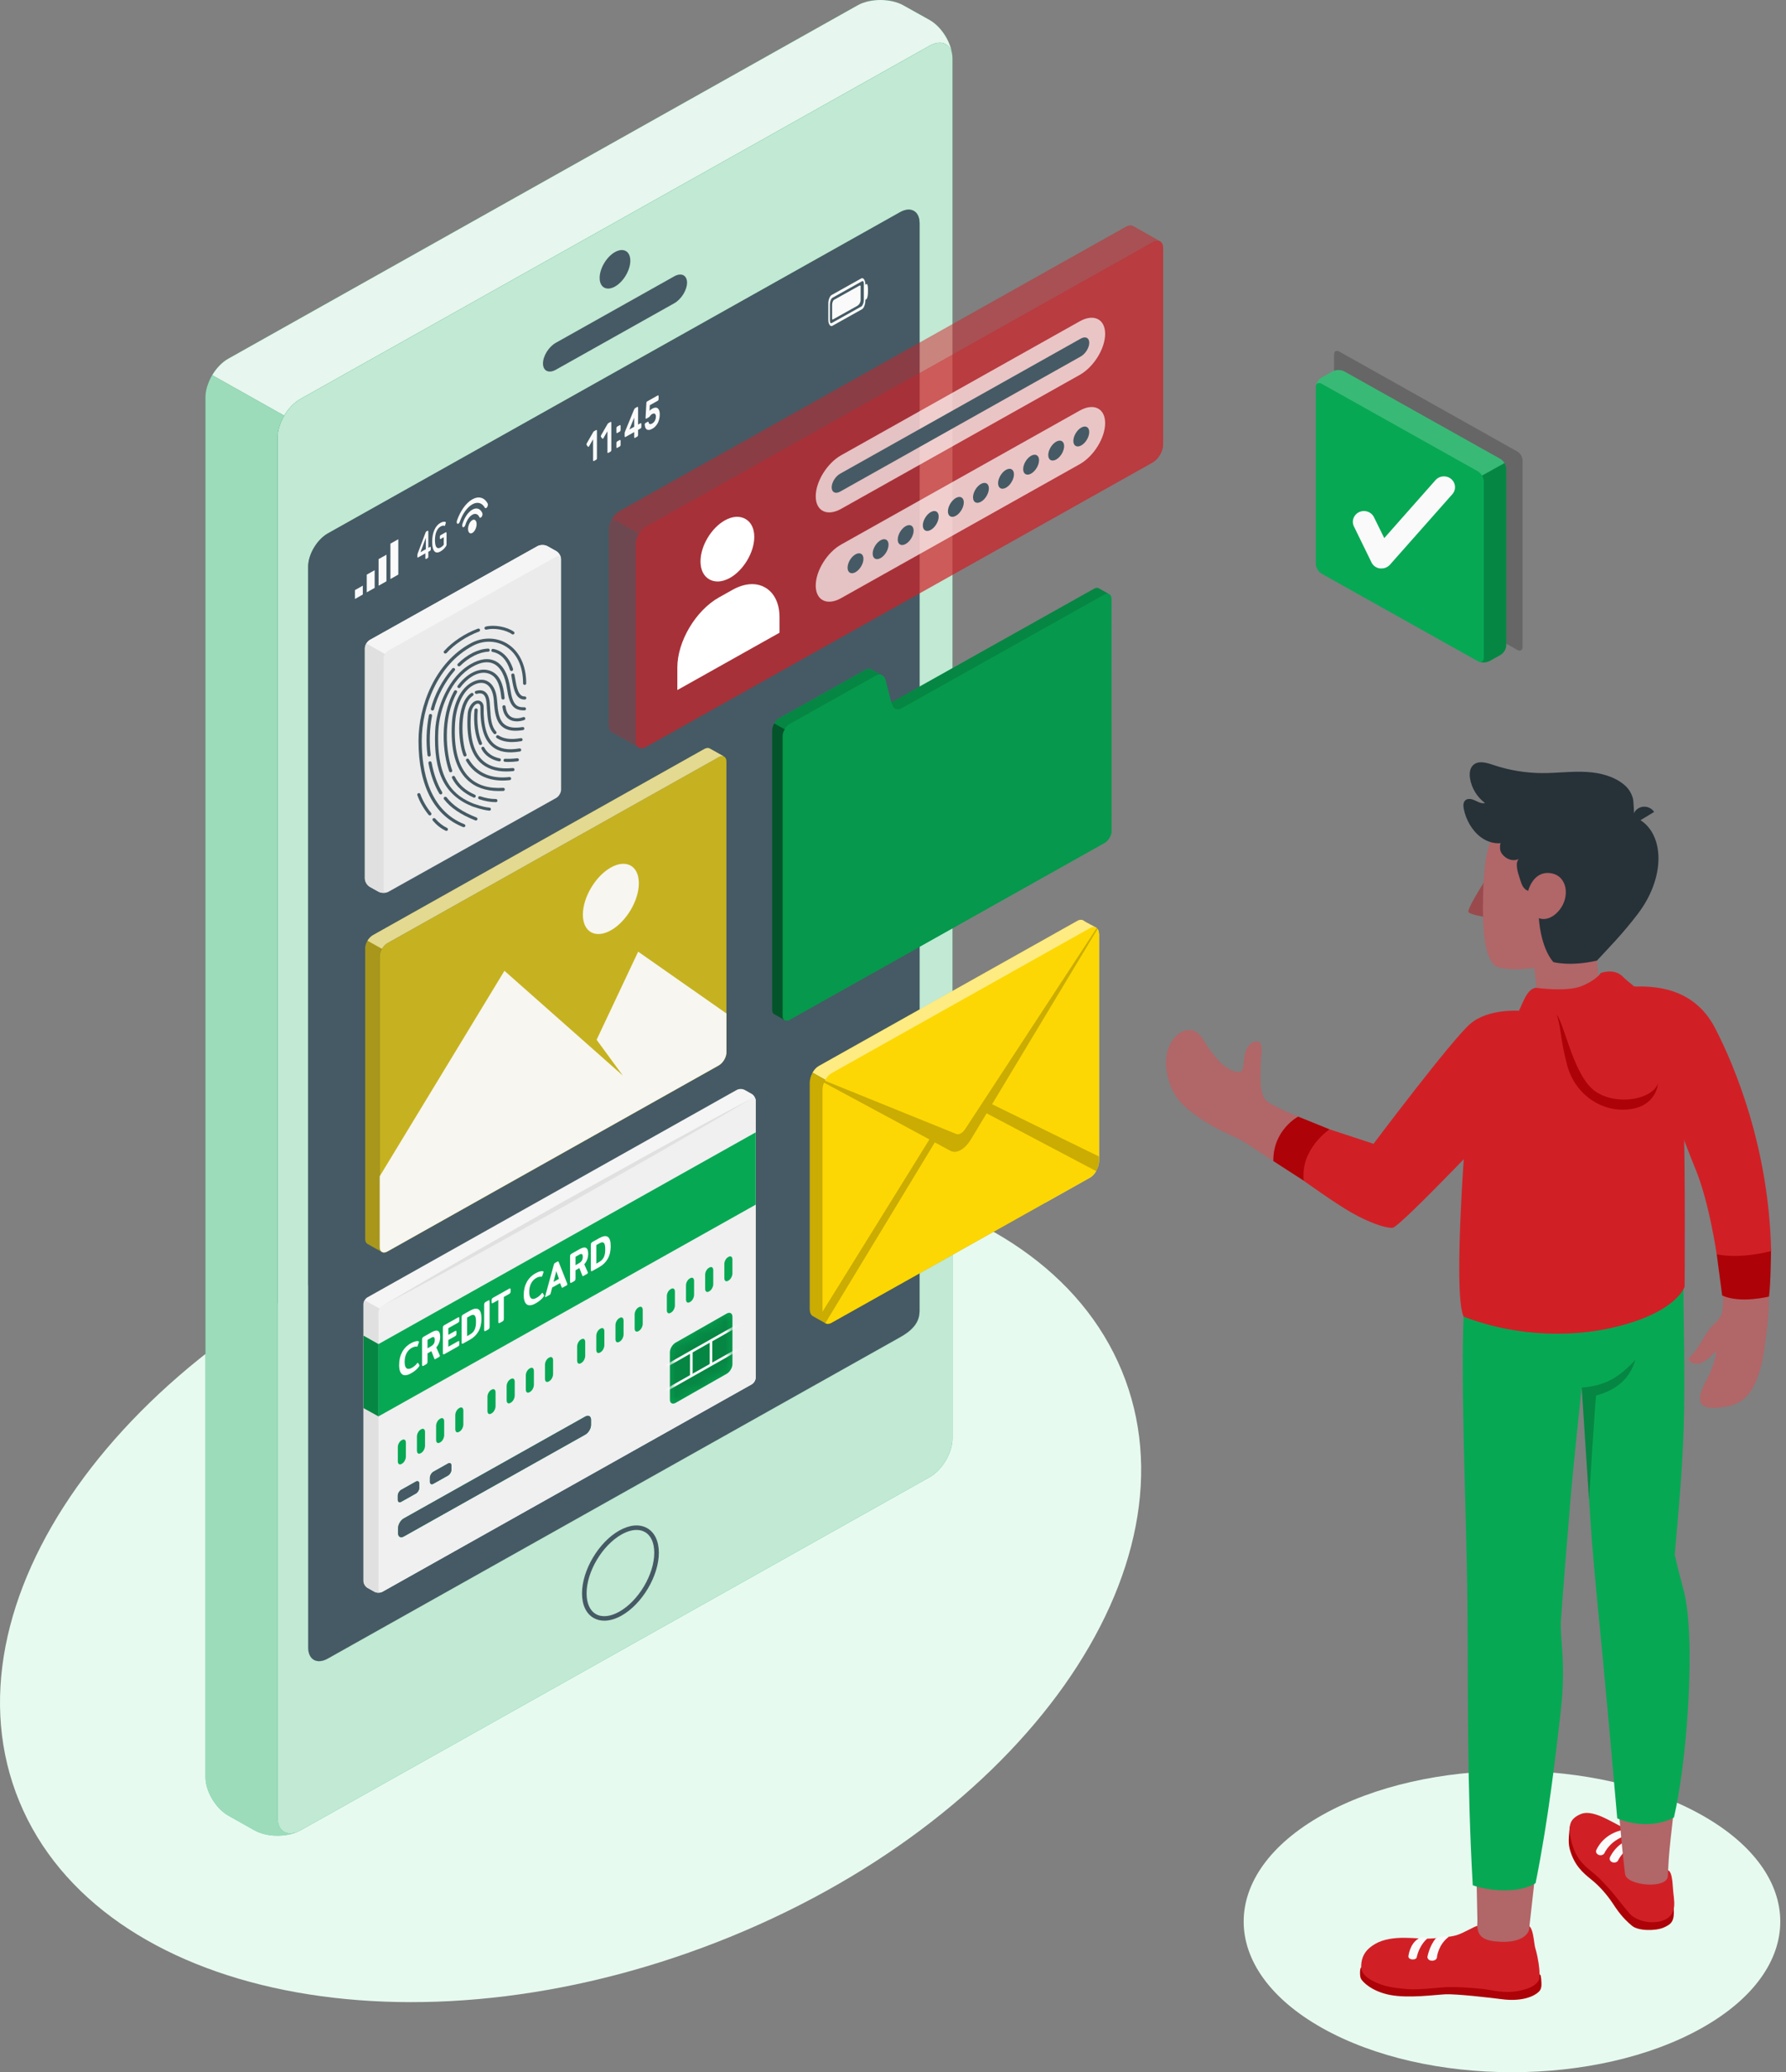 <svg width="144" height="167" viewBox="0 0 144 167" fill="none" xmlns="http://www.w3.org/2000/svg">
<rect x="0" y="0" width="144" height="167" fill="#808080" stroke="none"/>
<path d="M57.861 156.496C82.404 146.904 96.992 126.294 90.444 110.464C83.896 94.633 58.692 89.576 34.149 99.168C9.606 108.76 -4.982 129.37 1.566 145.2C8.114 161.031 33.318 166.088 57.861 156.496Z" fill="#E7FAF0"/>
<path d="M74.953 3.683L24.221 32.151C23.203 32.727 22.377 34.118 22.377 35.261V146.481C22.377 147.624 23.203 148.088 24.221 147.516L74.953 119.048C75.971 118.476 76.797 117.082 76.797 115.938V4.718C76.797 3.575 75.971 3.108 74.953 3.683ZM74.139 105.687C74.139 106.664 73.431 107.29 72.557 107.776L26.43 133.664C25.56 134.155 24.848 133.757 24.848 132.776V45.656C24.848 44.675 25.56 43.485 26.43 42.99L72.561 17.106C73.435 16.612 74.142 17.013 74.142 17.991V105.687H74.139Z" fill="#07A854"/>
<path opacity="0.75" d="M74.953 3.683L24.221 32.151C23.203 32.727 22.377 34.118 22.377 35.261V146.481C22.377 147.624 23.203 148.088 24.221 147.516L74.953 119.048C75.971 118.476 76.797 117.082 76.797 115.938V4.718C76.797 3.575 75.971 3.108 74.953 3.683ZM74.139 105.687C74.139 106.664 73.431 107.29 72.557 107.776L26.43 133.664C25.56 134.155 24.848 133.757 24.848 132.776V45.656C24.848 44.675 25.56 43.485 26.43 42.99L72.561 17.106C73.435 16.612 74.142 17.013 74.142 17.991V105.687H74.139Z" fill="white"/>
<path d="M23.989 147.624C22.968 148.08 21.478 148.041 20.528 147.512L18.418 146.326C17.397 145.755 16.566 144.368 16.566 143.217V32.008C16.566 31.572 16.686 31.112 16.884 30.668C16.948 30.521 17.019 30.378 17.103 30.239C17.107 30.239 17.107 30.235 17.107 30.235L22.912 33.495H22.916C22.793 33.708 22.682 33.932 22.599 34.152C22.455 34.527 22.376 34.905 22.376 35.261V146.481C22.376 147.531 23.079 148.01 23.989 147.624Z" fill="#07A854"/>
<path opacity="0.6" d="M23.989 147.624C22.968 148.08 21.478 148.041 20.528 147.512L18.418 146.326C17.397 145.755 16.566 144.368 16.566 143.217V32.008C16.566 31.572 16.686 31.112 16.884 30.668C16.948 30.521 17.019 30.378 17.103 30.239C17.107 30.239 17.107 30.235 17.107 30.235L22.912 33.495H22.916C22.793 33.708 22.682 33.932 22.599 34.152C22.455 34.527 22.376 34.905 22.376 35.261V146.481C22.376 147.531 23.079 148.01 23.989 147.624Z" fill="white"/>
<path d="M48.722 130.61C48.412 130.61 48.126 130.54 47.871 130.397C47.263 130.054 46.926 129.351 46.926 128.408C46.926 126.546 48.273 124.279 49.93 123.348C50.768 122.877 51.563 122.807 52.175 123.151C52.783 123.495 53.121 124.198 53.121 125.14C53.121 126.998 51.773 129.269 50.117 130.2C49.628 130.475 49.155 130.61 48.722 130.61ZM51.325 123.298C50.959 123.298 50.546 123.421 50.117 123.661C48.563 124.534 47.295 126.662 47.295 128.408C47.295 129.215 47.565 129.81 48.054 130.084C48.543 130.359 49.211 130.289 49.93 129.887C51.483 129.015 52.751 126.882 52.751 125.14C52.751 124.333 52.481 123.738 51.992 123.464C51.793 123.352 51.571 123.298 51.325 123.298Z" fill="#455A64"/>
<path d="M49.584 20.315C50.268 19.933 50.82 20.242 50.82 21.011C50.82 21.775 50.268 22.71 49.584 23.093C48.901 23.475 48.348 23.166 48.348 22.397C48.348 21.633 48.901 20.698 49.584 20.315Z" fill="#455A64"/>
<path d="M44.812 27.628L54.361 22.27C54.929 21.95 55.394 22.177 55.394 22.776C55.394 23.375 54.933 24.12 54.361 24.441L44.812 29.799C44.244 30.119 43.779 29.891 43.779 29.293C43.779 28.694 44.24 27.948 44.812 27.628Z" fill="#455A64"/>
<path d="M74.138 105.687C74.138 106.664 73.431 107.29 72.557 107.776L26.429 133.665C25.559 134.155 24.848 133.757 24.848 132.776V45.656C24.848 44.675 25.559 43.485 26.429 42.99L72.561 17.106C73.435 16.612 74.142 17.014 74.142 17.991V105.687H74.138Z" fill="#455A64"/>
<path d="M76.777 4.434C76.646 3.504 75.879 3.164 74.953 3.685L24.217 32.154C23.708 32.439 23.247 32.93 22.913 33.494L17.108 30.234C17.445 29.67 17.902 29.187 18.415 28.901L69.144 0.429C70.157 -0.143 71.81 -0.143 72.835 0.429L74.953 1.611C75.887 2.14 76.658 3.353 76.777 4.434Z" fill="#07A854"/>
<path opacity="0.9" d="M76.777 4.434C76.646 3.504 75.879 3.164 74.953 3.685L24.217 32.154C23.708 32.439 23.247 32.93 22.913 33.494L17.108 30.234C17.445 29.67 17.902 29.187 18.415 28.901L69.144 0.429C70.157 -0.143 71.81 -0.143 72.835 0.429L74.953 1.611C75.887 2.14 76.658 3.353 76.777 4.434Z" fill="white"/>
<path d="M34.312 45.042C34.301 45.03 34.297 45.007 34.297 44.965V44.594L33.701 44.93C33.669 44.949 33.653 44.93 33.653 44.88V44.748C33.653 44.717 33.653 44.694 33.657 44.675C33.661 44.656 33.669 44.632 33.677 44.605L34.309 42.925C34.321 42.894 34.328 42.875 34.34 42.859C34.348 42.844 34.364 42.832 34.38 42.825L34.464 42.778C34.487 42.763 34.507 42.763 34.519 42.778C34.531 42.79 34.535 42.817 34.535 42.859V44.153L34.666 44.08C34.69 44.065 34.71 44.065 34.718 44.076C34.73 44.088 34.734 44.115 34.734 44.157V44.246C34.734 44.285 34.73 44.316 34.718 44.339C34.706 44.362 34.69 44.381 34.666 44.393L34.535 44.466V44.837C34.535 44.876 34.531 44.907 34.519 44.93C34.507 44.953 34.491 44.972 34.464 44.988L34.364 45.042C34.34 45.053 34.321 45.053 34.312 45.042ZM34.336 44.258V43.334L33.903 44.501L34.336 44.258Z" fill="#FAFAFA"/>
<path d="M35.02 44.42C34.904 44.285 34.845 44.034 34.845 43.663C34.845 43.296 34.904 42.975 35.02 42.713C35.135 42.446 35.302 42.253 35.512 42.137C35.596 42.091 35.679 42.06 35.751 42.048C35.826 42.037 35.886 42.044 35.933 42.075C35.945 42.083 35.949 42.091 35.949 42.106C35.949 42.118 35.945 42.129 35.941 42.149L35.886 42.342C35.878 42.365 35.87 42.38 35.862 42.384C35.858 42.384 35.85 42.384 35.838 42.38C35.755 42.346 35.651 42.361 35.532 42.427C35.389 42.508 35.278 42.639 35.194 42.825C35.115 43.01 35.071 43.246 35.071 43.528C35.071 43.813 35.111 44.003 35.19 44.099C35.27 44.192 35.377 44.204 35.516 44.126C35.568 44.099 35.615 44.065 35.663 44.022C35.711 43.98 35.751 43.941 35.779 43.898V43.296L35.532 43.435C35.508 43.45 35.488 43.45 35.48 43.439C35.468 43.427 35.465 43.4 35.465 43.358V43.273C35.465 43.23 35.468 43.199 35.48 43.18C35.492 43.157 35.508 43.141 35.532 43.126L35.929 42.902C35.957 42.886 35.977 42.886 35.989 42.902C36.001 42.917 36.005 42.948 36.005 42.998V43.856C36.005 43.887 36.005 43.914 36.001 43.933C35.997 43.953 35.989 43.972 35.977 43.991C35.862 44.181 35.707 44.331 35.508 44.443C35.302 44.563 35.135 44.555 35.02 44.42Z" fill="#FAFAFA"/>
<path d="M69.667 22.515C69.6 22.419 69.516 22.392 69.433 22.442L67.057 23.771C66.902 23.856 66.782 24.165 66.782 24.47V25.768C66.782 25.938 66.818 26.084 66.886 26.181C66.914 26.224 66.945 26.25 66.981 26.266C67.025 26.285 67.073 26.281 67.12 26.254L69.496 24.926C69.651 24.841 69.771 24.532 69.771 24.223V22.925C69.771 22.759 69.735 22.612 69.667 22.515ZM66.953 26.015C66.929 25.98 66.914 25.911 66.914 25.826V24.528C66.914 24.3 67.009 24.056 67.124 23.995L69.501 22.666C69.528 22.65 69.556 22.647 69.576 22.658C69.588 22.662 69.6 22.674 69.608 22.685C69.632 22.72 69.647 22.79 69.647 22.875V24.172C69.647 24.4 69.552 24.644 69.437 24.705L67.061 26.034C67.017 26.057 66.977 26.05 66.953 26.015Z" fill="#FAFAFA"/>
<path d="M69.389 23.06V24.165C69.389 24.37 69.278 24.559 69.095 24.663L67.164 25.741C67.132 25.76 67.092 25.737 67.092 25.702V24.559C67.092 24.393 67.168 24.207 67.247 24.161L69.305 23.014C69.337 22.987 69.389 23.018 69.389 23.06Z" fill="#FAFAFA"/>
<path d="M69.862 22.89C69.929 22.852 69.981 23.037 69.981 23.304V23.543C69.981 23.81 69.925 24.061 69.862 24.103L69.743 24.184L69.746 22.956C69.743 22.956 69.794 22.925 69.862 22.89Z" fill="#FAFAFA"/>
<path d="M38.428 42.241C38.428 42.526 38.273 42.843 38.083 42.951C37.892 43.059 37.737 42.913 37.737 42.627C37.737 42.341 37.892 42.024 38.083 41.916C38.273 41.808 38.428 41.955 38.428 42.241Z" fill="#FAFAFA"/>
<path d="M38.084 41.072C37.734 41.269 37.432 41.728 37.281 42.246C37.25 42.35 37.266 42.451 37.317 42.482C37.381 42.52 37.48 42.439 37.52 42.308C37.627 41.945 37.842 41.617 38.084 41.481C38.331 41.342 38.545 41.431 38.648 41.674C38.688 41.763 38.783 41.736 38.851 41.624C38.903 41.535 38.919 41.416 38.887 41.346C38.736 40.998 38.434 40.875 38.084 41.072Z" fill="#FAFAFA"/>
<path d="M38.083 40.24C37.566 40.53 37.109 41.19 36.847 41.947C36.807 42.059 36.819 42.171 36.875 42.206C36.938 42.245 37.03 42.168 37.074 42.044C37.284 41.426 37.658 40.885 38.079 40.646C38.5 40.406 38.874 40.53 39.088 40.912C39.132 40.989 39.223 40.962 39.287 40.854C39.343 40.758 39.355 40.634 39.315 40.565C39.06 40.101 38.603 39.95 38.083 40.24Z" fill="#FAFAFA"/>
<path d="M47.298 35.861C47.286 35.846 47.283 35.826 47.286 35.799C47.291 35.772 47.298 35.749 47.31 35.726L47.807 34.861C47.819 34.841 47.831 34.822 47.847 34.799C47.859 34.779 47.875 34.764 47.891 34.756L48.069 34.656C48.085 34.648 48.101 34.648 48.113 34.66C48.125 34.671 48.129 34.691 48.129 34.714V36.927C48.129 36.95 48.125 36.977 48.113 37.001C48.101 37.028 48.085 37.043 48.069 37.051L47.883 37.155C47.867 37.163 47.851 37.163 47.839 37.151C47.827 37.14 47.819 37.12 47.819 37.097V35.405L47.493 35.969C47.481 35.992 47.465 36.008 47.45 36.012C47.434 36.016 47.418 36.012 47.406 36L47.298 35.861Z" fill="#FAFAFA"/>
<path d="M48.455 35.208C48.443 35.193 48.439 35.173 48.443 35.147C48.447 35.12 48.455 35.096 48.467 35.073L48.964 34.208C48.976 34.188 48.987 34.165 49.003 34.146C49.015 34.127 49.031 34.111 49.047 34.104L49.226 34.003C49.242 33.995 49.258 33.995 49.27 34.007C49.282 34.019 49.289 34.038 49.289 34.061V36.274C49.289 36.301 49.282 36.325 49.27 36.348C49.258 36.371 49.242 36.39 49.226 36.398L49.039 36.502C49.023 36.514 49.007 36.51 48.995 36.498C48.983 36.487 48.976 36.468 48.976 36.444V34.752L48.65 35.316C48.638 35.34 48.622 35.355 48.606 35.359C48.59 35.363 48.574 35.359 48.562 35.347L48.455 35.208Z" fill="#FAFAFA"/>
<path d="M49.973 34.262C49.989 34.25 50.005 34.254 50.017 34.266C50.029 34.277 50.037 34.297 50.037 34.32V34.656C50.037 34.679 50.029 34.706 50.017 34.729C50.005 34.756 49.989 34.772 49.973 34.78L49.762 34.899C49.746 34.907 49.731 34.907 49.719 34.895C49.707 34.884 49.699 34.864 49.699 34.841V34.505C49.699 34.478 49.707 34.455 49.719 34.428C49.731 34.405 49.746 34.386 49.762 34.378L49.973 34.262ZM49.973 35.459C49.989 35.448 50.005 35.452 50.017 35.463C50.029 35.475 50.037 35.494 50.037 35.517V35.853C50.037 35.877 50.029 35.904 50.017 35.927C50.005 35.954 49.989 35.969 49.973 35.977L49.762 36.097C49.746 36.105 49.731 36.105 49.719 36.093C49.707 36.081 49.699 36.062 49.699 36.039V35.703C49.699 35.676 49.707 35.653 49.719 35.626C49.731 35.602 49.746 35.583 49.762 35.575L49.973 35.459Z" fill="#FAFAFA"/>
<path d="M51.197 35.293C51.181 35.301 51.165 35.301 51.153 35.289C51.141 35.278 51.133 35.258 51.133 35.235V34.822L50.426 35.22C50.41 35.227 50.394 35.227 50.383 35.216C50.37 35.204 50.363 35.185 50.363 35.162V34.918C50.363 34.887 50.367 34.856 50.379 34.826C50.39 34.795 50.402 34.764 50.414 34.729L51.114 33.029C51.145 32.956 51.177 32.91 51.209 32.89L51.384 32.794C51.4 32.786 51.416 32.786 51.428 32.798C51.44 32.809 51.447 32.828 51.447 32.852V34.219L51.646 34.107C51.662 34.099 51.678 34.099 51.69 34.111C51.702 34.123 51.71 34.142 51.71 34.165V34.408C51.71 34.432 51.706 34.459 51.69 34.482C51.678 34.505 51.662 34.524 51.646 34.532L51.447 34.644V35.057C51.447 35.081 51.443 35.108 51.428 35.131C51.416 35.158 51.4 35.173 51.384 35.181L51.197 35.293ZM51.133 34.393V33.659L50.744 34.609L51.133 34.393Z" fill="#FAFAFA"/>
<path d="M52.115 32.474C52.115 32.451 52.123 32.423 52.135 32.4C52.147 32.373 52.163 32.358 52.179 32.35L53.037 31.867C53.053 31.856 53.069 31.86 53.081 31.871C53.093 31.883 53.101 31.902 53.101 31.925V32.169C53.101 32.192 53.093 32.219 53.081 32.242C53.069 32.269 53.053 32.285 53.037 32.296L52.393 32.655L52.369 33.107C52.409 33.061 52.453 33.022 52.493 32.995C52.532 32.968 52.568 32.945 52.592 32.933C52.675 32.887 52.755 32.86 52.83 32.852C52.902 32.845 52.965 32.86 53.021 32.899C53.073 32.937 53.117 32.995 53.148 33.076C53.18 33.157 53.196 33.262 53.196 33.389C53.196 33.536 53.18 33.667 53.148 33.791C53.117 33.911 53.073 34.023 53.021 34.119C52.965 34.216 52.902 34.301 52.83 34.374C52.759 34.448 52.679 34.506 52.596 34.552C52.489 34.61 52.401 34.645 52.326 34.648C52.25 34.652 52.187 34.641 52.139 34.606C52.091 34.571 52.051 34.521 52.028 34.452C52.004 34.386 51.988 34.309 51.984 34.22C51.98 34.193 51.988 34.169 52 34.142C52.012 34.119 52.028 34.1 52.044 34.092L52.23 33.988C52.246 33.98 52.258 33.98 52.27 33.988C52.282 33.996 52.29 34.011 52.294 34.034C52.302 34.081 52.318 34.115 52.338 34.139C52.358 34.162 52.381 34.173 52.405 34.177C52.433 34.181 52.461 34.177 52.493 34.169C52.524 34.158 52.56 34.142 52.592 34.123C52.679 34.073 52.747 33.999 52.803 33.899C52.854 33.799 52.882 33.687 52.882 33.563C52.882 33.459 52.854 33.389 52.803 33.351C52.751 33.312 52.679 33.316 52.592 33.362C52.544 33.389 52.508 33.412 52.485 33.439C52.457 33.467 52.437 33.49 52.421 33.513C52.405 33.536 52.389 33.555 52.373 33.575C52.361 33.594 52.342 33.609 52.322 33.621L52.111 33.741C52.095 33.748 52.079 33.748 52.067 33.737C52.056 33.725 52.048 33.706 52.048 33.683L52.115 32.474Z" fill="#FAFAFA"/>
<path d="M28.618 48.272V47.557L29.253 47.198V47.913L28.618 48.272Z" fill="#FAFAFA"/>
<path d="M29.571 47.736V46.31L30.207 45.951V47.38L29.571 47.736Z" fill="#FAFAFA"/>
<path d="M30.524 47.203V45.059L31.16 44.704V46.844L30.524 47.203Z" fill="#FAFAFA"/>
<path d="M31.479 46.665V43.811L32.114 43.456V46.306L31.479 46.665Z" fill="#FAFAFA"/>
<path opacity="0.7" d="M52.104 42.408L92.93 19.502C93.399 19.239 93.78 19.452 93.78 19.981V35.845C93.78 36.374 93.399 37.016 92.93 37.278L52.104 60.188C51.635 60.451 51.254 60.238 51.254 59.709V43.845C51.254 43.312 51.635 42.67 52.104 42.408Z" fill="#D02026"/>
<path opacity="0.3" d="M51.504 43.027L49.335 41.806C49.18 42.065 49.084 42.358 49.084 42.621V58.485C49.084 58.744 49.18 58.929 49.327 59.014C49.486 59.107 51.342 60.139 51.484 60.231C51.337 60.139 51.254 59.957 51.254 59.706V43.838C51.258 43.575 51.353 43.285 51.504 43.027Z" fill="#D02026"/>
<path opacity="0.5" d="M93.499 19.425C93.197 19.247 91.508 18.305 91.373 18.224C91.218 18.135 91.003 18.142 90.765 18.278L49.943 41.188C49.708 41.319 49.493 41.543 49.343 41.802L51.512 43.022C51.667 42.764 51.878 42.536 52.112 42.404L92.938 19.498C93.149 19.378 93.348 19.359 93.499 19.425Z" fill="#D02026"/>
<path d="M57.862 46.862C57.624 46.862 57.401 46.808 57.198 46.696C56.733 46.437 56.479 45.919 56.479 45.243C56.479 44.007 57.341 42.555 58.442 41.937C59.042 41.601 59.626 41.558 60.095 41.817C60.56 42.076 60.815 42.593 60.815 43.269C60.815 44.505 59.952 45.958 58.851 46.576C58.51 46.761 58.176 46.862 57.862 46.862Z" fill="white"/>
<path d="M61.681 47.342C60.95 46.928 60.016 46.998 59.054 47.539L57.969 48.145C56.09 49.204 54.612 51.687 54.612 53.8V55.612L62.849 50.992V49.744C62.853 48.636 62.428 47.763 61.681 47.342Z" fill="white"/>
<path opacity="0.7" d="M65.77 39.998C65.77 41.192 66.688 41.644 67.821 41.007C71.977 38.673 82.897 32.547 87.053 30.214C88.186 29.577 89.104 28.097 89.104 26.904C89.104 25.71 88.186 25.258 87.053 25.895L67.821 36.688C66.688 37.325 65.77 38.805 65.77 39.998Z" fill="white"/>
<path d="M67.737 38.176L87.141 27.287C87.518 27.074 87.824 27.225 87.824 27.623C87.824 28.021 87.518 28.515 87.141 28.727L67.741 39.617C67.363 39.829 67.057 39.678 67.057 39.281C67.053 38.883 67.359 38.388 67.737 38.176Z" fill="#455A64"/>
<path opacity="0.7" d="M65.77 47.194C65.77 48.388 66.688 48.84 67.82 48.202C71.977 45.869 82.897 39.743 87.053 37.41C88.186 36.772 89.104 35.293 89.104 34.099C89.104 32.906 88.186 32.454 87.053 33.091L67.82 43.884C66.688 44.517 65.77 46 65.77 47.194Z" fill="white"/>
<path d="M68.977 44.675C69.331 44.478 69.617 44.636 69.617 45.034C69.617 45.432 69.331 45.915 68.977 46.112C68.623 46.309 68.337 46.15 68.337 45.752C68.337 45.355 68.623 44.872 68.977 44.675Z" fill="#455A64"/>
<path d="M71 43.539C71.354 43.342 71.64 43.5 71.64 43.898C71.64 44.296 71.354 44.779 71 44.976C70.647 45.173 70.361 45.015 70.361 44.617C70.361 44.219 70.647 43.74 71 43.539Z" fill="#455A64"/>
<path d="M73.022 42.403C73.376 42.206 73.662 42.365 73.662 42.763C73.662 43.16 73.376 43.643 73.022 43.84C72.668 44.037 72.382 43.879 72.382 43.481C72.382 43.087 72.668 42.604 73.022 42.403Z" fill="#455A64"/>
<path d="M75.044 41.268C75.398 41.071 75.684 41.229 75.684 41.627C75.684 42.025 75.398 42.508 75.044 42.705C74.691 42.902 74.405 42.743 74.405 42.345C74.405 41.948 74.691 41.469 75.044 41.268Z" fill="#455A64"/>
<path d="M77.068 40.132C77.421 39.935 77.708 40.093 77.708 40.491C77.708 40.889 77.421 41.372 77.068 41.569C76.714 41.766 76.428 41.608 76.428 41.21C76.428 40.816 76.714 40.333 77.068 40.132Z" fill="#455A64"/>
<path d="M79.09 39.001C79.444 38.804 79.73 38.962 79.73 39.36C79.73 39.758 79.444 40.241 79.09 40.438C78.737 40.635 78.451 40.477 78.451 40.079C78.451 39.681 78.737 39.198 79.09 39.001Z" fill="#455A64"/>
<path d="M81.113 37.865C81.466 37.668 81.752 37.827 81.752 38.225C81.752 38.622 81.466 39.105 81.113 39.302C80.759 39.499 80.473 39.341 80.473 38.943C80.473 38.545 80.759 38.062 81.113 37.865Z" fill="#455A64"/>
<path d="M83.135 36.73C83.489 36.533 83.775 36.691 83.775 37.089C83.775 37.487 83.489 37.97 83.135 38.167C82.782 38.364 82.496 38.205 82.496 37.807C82.496 37.41 82.782 36.927 83.135 36.73Z" fill="#455A64"/>
<path d="M85.158 35.594C85.511 35.397 85.798 35.555 85.798 35.953C85.798 36.351 85.511 36.834 85.158 37.031C84.804 37.228 84.518 37.07 84.518 36.672C84.518 36.274 84.804 35.791 85.158 35.594Z" fill="#455A64"/>
<path d="M87.181 34.458C87.535 34.261 87.821 34.42 87.821 34.818C87.821 35.215 87.535 35.698 87.181 35.895C86.828 36.092 86.541 35.934 86.541 35.536C86.541 35.142 86.828 34.655 87.181 34.458Z" fill="#455A64"/>
<path d="M89.608 48.248C89.608 48.078 89.549 47.962 89.453 47.9C89.453 47.9 89.441 47.889 89.413 47.877L88.595 47.413C88.492 47.355 88.353 47.367 88.198 47.452L71.85 56.614L71.373 54.749C71.329 54.61 71.242 54.505 71.138 54.444H71.142L70.292 53.965V53.968C70.145 53.884 69.954 53.88 69.775 53.98L62.821 57.882C62.507 58.055 62.257 58.484 62.257 58.832V81.375C62.257 81.545 62.313 81.664 62.408 81.722L63.282 82.217C63.382 82.267 63.517 82.255 63.668 82.17L89.056 67.921C89.37 67.747 89.62 67.318 89.62 66.971L89.608 48.248Z" fill="#07A854"/>
<path opacity="0.2" d="M71.126 54.44C70.98 54.362 70.797 54.362 70.622 54.463L63.668 58.364C63.513 58.453 63.374 58.604 63.267 58.774L62.42 58.295C62.523 58.121 62.663 57.97 62.821 57.885L69.775 53.984C69.958 53.883 70.145 53.887 70.292 53.972V53.968L71.126 54.44Z" fill="black"/>
<path opacity="0.2" d="M89.414 47.876C89.314 47.833 89.183 47.849 89.044 47.93L72.68 57.108C72.366 57.281 72.029 57.154 71.925 56.814L71.85 56.613L88.198 47.451C88.285 47.401 88.373 47.377 88.448 47.377C88.504 47.377 88.551 47.389 88.595 47.412H88.599L89.414 47.876Z" fill="black"/>
<path d="M89.609 48.251L89.621 66.978C89.621 67.329 89.366 67.754 89.056 67.932L63.605 82.216C63.382 82.34 63.104 82.186 63.104 81.934V59.318C63.104 59.144 63.167 58.947 63.271 58.777C63.374 58.604 63.517 58.453 63.668 58.368L70.622 54.467C70.801 54.37 70.984 54.366 71.131 54.443L71.147 54.451H71.143C71.25 54.513 71.334 54.613 71.377 54.756L71.854 56.622L71.93 56.823C72.033 57.159 72.371 57.29 72.684 57.116L89.048 47.938C89.188 47.857 89.319 47.846 89.418 47.885L89.442 47.896C89.446 47.9 89.45 47.9 89.454 47.904L89.462 47.908C89.549 47.962 89.609 48.081 89.609 48.251Z" fill="#07A854"/>
<path opacity="0.1" d="M89.609 48.251L89.621 66.978C89.621 67.329 89.366 67.754 89.056 67.932L63.605 82.216C63.382 82.34 63.104 82.186 63.104 81.934V59.318C63.104 59.144 63.167 58.947 63.271 58.777C63.374 58.604 63.517 58.453 63.668 58.368L70.622 54.467C70.801 54.37 70.984 54.366 71.131 54.443L71.147 54.451H71.143C71.25 54.513 71.334 54.613 71.377 54.756L71.854 56.622L71.93 56.823C72.033 57.159 72.371 57.29 72.684 57.116L89.048 47.938C89.188 47.857 89.319 47.846 89.418 47.885L89.442 47.896C89.446 47.9 89.45 47.9 89.454 47.904L89.462 47.908C89.549 47.962 89.609 48.081 89.609 48.251Z" fill="black"/>
<path opacity="0.5" d="M63.306 82.228C63.298 82.224 63.29 82.224 63.282 82.22L62.408 81.726C62.313 81.664 62.257 81.544 62.257 81.378V58.835C62.257 58.658 62.321 58.468 62.424 58.295L63.27 58.774V58.778C63.167 58.947 63.103 59.144 63.103 59.318V81.935C63.099 82.07 63.187 82.182 63.306 82.228Z" fill="black"/>
<path opacity="0.7" d="M58.367 60.961C58.26 60.915 58.113 60.926 57.954 61.015L31.235 76.01C30.893 76.204 30.615 76.671 30.615 77.057V100.508C30.615 100.693 30.678 100.825 30.786 100.894C30.678 100.829 29.741 100.311 29.625 100.245C29.518 100.18 29.447 100.048 29.447 99.859V76.408C29.447 76.022 29.725 75.555 30.07 75.362L56.786 60.362C56.961 60.266 57.12 60.258 57.231 60.324C57.33 60.382 58.145 60.83 58.367 60.961Z" fill="#FCD703"/>
<path opacity="0.7" d="M31.235 76.015L57.95 61.019C58.292 60.826 58.57 60.985 58.57 61.367V84.818C58.57 85.204 58.292 85.671 57.95 85.865L31.235 100.86C30.893 101.053 30.615 100.894 30.615 100.512V77.061C30.615 76.675 30.893 76.208 31.235 76.015Z" fill="#FCD703"/>
<path opacity="0.15" d="M30.797 76.466L29.633 75.813C29.521 76.002 29.45 76.215 29.45 76.408V99.859C29.45 100.048 29.518 100.183 29.629 100.245C29.744 100.311 30.682 100.828 30.789 100.894C30.682 100.828 30.618 100.693 30.618 100.508V77.057C30.614 76.868 30.686 76.655 30.797 76.466Z" fill="black"/>
<path opacity="0.5" d="M58.367 60.961C58.145 60.83 57.33 60.382 57.231 60.324C57.119 60.258 56.96 60.266 56.785 60.362L30.07 75.362C29.899 75.458 29.744 75.624 29.629 75.81L30.793 76.462C30.905 76.273 31.06 76.107 31.23 76.01L57.95 61.015C58.109 60.93 58.256 60.915 58.367 60.961Z" fill="white"/>
<path opacity="0.95" d="M48.103 83.796L50.217 86.681L40.672 78.237L30.615 94.797V100.51C30.615 100.896 30.893 101.05 31.235 100.857L57.95 85.862C58.292 85.669 58.57 85.201 58.57 84.815V81.675L51.453 76.696L48.103 83.796Z" fill="#FAFAFA"/>
<path opacity="0.95" d="M49.252 69.912C50.499 69.213 51.509 69.781 51.509 71.179C51.509 72.577 50.499 74.277 49.252 74.976C48.004 75.675 46.995 75.107 46.995 73.709C46.999 72.311 48.008 70.611 49.252 69.912Z" fill="#FAFAFA"/>
<path d="M66.008 85.916L86.867 74.212C87.073 74.096 87.26 74.103 87.391 74.212C87.51 74.312 88.261 74.679 88.392 74.768C88.528 74.861 88.611 75.054 88.611 75.316V93.56C88.611 94.074 88.289 94.673 87.892 94.897L84.228 96.952L65.516 86.445C65.643 86.217 65.818 86.024 66.008 85.916Z" fill="#FCD703"/>
<path opacity="0.5" d="M66.008 85.916L86.867 74.212C87.073 74.096 87.26 74.103 87.391 74.212C87.51 74.312 88.261 74.679 88.392 74.768C88.528 74.861 88.611 75.054 88.611 75.316V93.56C88.611 94.074 88.289 94.673 87.892 94.897L84.228 96.952L65.516 86.445C65.643 86.217 65.818 86.024 66.008 85.916Z" fill="white"/>
<path d="M66.545 106.631C66.402 106.542 65.643 106.137 65.516 106.052C65.377 105.959 65.289 105.766 65.289 105.499V87.256C65.289 86.989 65.377 86.699 65.516 86.448L84.228 96.955L67.034 106.604C66.847 106.708 66.676 106.712 66.545 106.631Z" fill="#FCD703"/>
<path opacity="0.2" d="M66.545 106.631C66.402 106.542 65.643 106.137 65.516 106.052C65.377 105.959 65.289 105.766 65.289 105.499V87.256C65.289 86.989 65.377 86.699 65.516 86.448L84.228 96.955L67.034 106.604C66.847 106.708 66.676 106.712 66.545 106.631Z" fill="black"/>
<path d="M67.034 106.605L87.892 94.901C88.289 94.677 88.611 94.079 88.611 93.565V75.321C88.611 74.807 88.289 74.568 87.892 74.792L67.034 86.496C66.636 86.72 66.314 87.319 66.314 87.832V106.076C66.314 106.59 66.636 106.829 67.034 106.605Z" fill="#FCD703"/>
<path opacity="0.2" d="M66.314 106.075V105.716L74.938 91.826L66.426 87.241C66.446 87.191 66.466 87.14 66.489 87.09L77.095 91.385C77.322 91.478 77.608 91.316 77.834 90.972L88.424 74.795C88.448 74.818 88.472 74.834 88.488 74.865L79.988 88.991L88.611 93.205V93.564C88.611 93.846 88.528 94.144 88.393 94.387L79.547 89.721L78.295 91.803C77.799 92.629 77.123 93.008 76.622 92.741L75.371 92.065L66.541 106.636C66.414 106.535 66.314 106.357 66.314 106.075Z" fill="black"/>
<path d="M30.193 128.276L29.628 127.959C29.45 127.859 29.307 127.615 29.307 127.418V105.092C29.307 104.891 29.45 104.651 29.628 104.551L59.4 87.837C59.579 87.736 59.865 87.736 60.044 87.837L60.608 88.154C60.787 88.254 60.93 88.497 60.93 88.694V111.021C60.93 111.222 60.787 111.461 60.608 111.562L30.837 128.276C30.658 128.376 30.368 128.376 30.193 128.276Z" fill="#F5F5F5"/>
<path d="M30.836 105.232L60.608 88.518C60.786 88.417 60.929 88.498 60.929 88.699V111.026C60.929 111.227 60.786 111.466 60.608 111.567L30.836 128.281C30.658 128.381 30.515 128.3 30.515 128.099V105.772C30.515 105.572 30.658 105.332 30.836 105.232Z" fill="#F0F0F0"/>
<path d="M60.608 88.517C58.164 89.973 55.701 91.398 53.237 92.816L45.814 97.03L38.351 101.171L34.604 103.218L30.837 105.231L34.513 103.064L38.208 100.931L45.631 96.717L53.098 92.576C55.589 91.209 58.089 89.845 60.608 88.517Z" fill="#E0E0E0"/>
<path d="M30.61 105.463L29.402 104.787C29.342 104.884 29.307 104.996 29.307 105.096V127.423C29.307 127.624 29.45 127.867 29.625 127.968L30.189 128.284C30.348 128.373 30.59 128.385 30.769 128.311C30.622 128.358 30.515 128.273 30.515 128.103V105.776C30.511 105.672 30.55 105.564 30.61 105.463Z" fill="#E0E0E0"/>
<path d="M30.515 108.321L60.929 91.256V97.085L30.515 114.146V108.321Z" fill="#07A854"/>
<path d="M59.054 106.119V109.935C59.054 110.221 58.847 110.569 58.593 110.712L54.472 113.057C54.218 113.2 54.011 113.084 54.011 112.798V108.981C54.011 108.696 54.218 108.348 54.472 108.205C55.596 107.575 57.468 106.494 58.593 105.86C58.847 105.717 59.054 105.833 59.054 106.119Z" fill="#07A854"/>
<mask id="mask0_1_3215" style="mask-type:luminance" maskUnits="userSpaceOnUse" x="54" y="105" width="6" height="9">
<path d="M59.054 106.118V109.934C59.054 110.22 58.848 110.567 58.593 110.71L54.473 113.055C54.218 113.198 54.012 113.082 54.012 112.796V108.98C54.012 108.694 54.218 108.346 54.473 108.203C55.597 107.574 57.469 106.492 58.593 105.859C58.848 105.716 59.054 105.832 59.054 106.118Z" fill="white"/>
</mask>
<g mask="url(#mask0_1_3215)">
<path opacity="0.2" d="M59.054 106.118V109.934C59.054 110.22 58.847 110.567 58.593 110.71L54.472 113.055C54.218 113.198 54.011 113.082 54.011 112.796V108.98C54.011 108.694 54.218 108.346 54.472 108.203C55.597 107.574 57.468 106.492 58.593 105.859C58.847 105.716 59.054 105.832 59.054 106.118Z" fill="black"/>
</g>
<mask id="mask1_1_3215" style="mask-type:luminance" maskUnits="userSpaceOnUse" x="54" y="105" width="6" height="9">
<path d="M59.054 106.118V109.934C59.054 110.22 58.848 110.567 58.593 110.71L54.473 113.055C54.218 113.198 54.012 113.082 54.012 112.796V108.98C54.012 108.694 54.218 108.346 54.473 108.203C55.597 107.574 57.469 106.492 58.593 105.859C58.848 105.716 59.054 105.832 59.054 106.118Z" fill="white"/>
</mask>
<g mask="url(#mask1_1_3215)">
<path d="M59.864 106.716L59.968 106.423L53.196 110.255L53.093 110.548L59.864 106.716Z" fill="white"/>
</g>
<mask id="mask2_1_3215" style="mask-type:luminance" maskUnits="userSpaceOnUse" x="54" y="105" width="6" height="9">
<path d="M59.054 106.118V109.934C59.054 110.22 58.848 110.567 58.593 110.71L54.473 113.055C54.218 113.198 54.012 113.082 54.012 112.796V108.98C54.012 108.694 54.218 108.346 54.473 108.203C55.597 107.574 57.469 106.492 58.593 105.859C58.848 105.716 59.054 105.832 59.054 106.118Z" fill="white"/>
</mask>
<g mask="url(#mask2_1_3215)">
<path d="M57.222 110.085L57.429 109.853V107.906L57.222 108.142V110.085Z" fill="white"/>
</g>
<mask id="mask3_1_3215" style="mask-type:luminance" maskUnits="userSpaceOnUse" x="54" y="105" width="6" height="9">
<path d="M59.054 106.118V109.934C59.054 110.22 58.848 110.567 58.593 110.71L54.473 113.055C54.218 113.198 54.012 113.082 54.012 112.796V108.98C54.012 108.694 54.218 108.346 54.473 108.203C55.597 107.574 57.469 106.492 58.593 105.859C58.848 105.716 59.054 105.832 59.054 106.118Z" fill="white"/>
</mask>
<g mask="url(#mask3_1_3215)">
<path d="M55.632 111.012L55.843 110.777V108.838L55.632 109.069V111.012Z" fill="white"/>
</g>
<mask id="mask4_1_3215" style="mask-type:luminance" maskUnits="userSpaceOnUse" x="54" y="105" width="6" height="9">
<path d="M59.054 106.118V109.934C59.054 110.22 58.848 110.567 58.593 110.71L54.473 113.055C54.218 113.198 54.012 113.082 54.012 112.796V108.98C54.012 108.694 54.218 108.346 54.473 108.203C55.597 107.574 57.469 106.492 58.593 105.859C58.848 105.716 59.054 105.832 59.054 106.118Z" fill="white"/>
</mask>
<g mask="url(#mask4_1_3215)">
<path d="M59.864 108.664L59.968 108.374L53.196 112.202L53.093 112.495L59.864 108.664Z" fill="white"/>
</g>
<path d="M32.436 110.762C32.269 110.646 32.182 110.395 32.182 110.001C32.182 109.607 32.265 109.259 32.428 108.958C32.591 108.656 32.83 108.421 33.136 108.251C33.263 108.177 33.382 108.131 33.485 108.104C33.589 108.077 33.68 108.077 33.752 108.096C33.767 108.104 33.779 108.116 33.779 108.135C33.779 108.154 33.776 108.177 33.764 108.201L33.672 108.463C33.66 108.494 33.648 108.513 33.636 108.521C33.624 108.529 33.612 108.529 33.593 108.525C33.481 108.506 33.346 108.541 33.195 108.625C33.013 108.726 32.873 108.873 32.774 109.066C32.675 109.259 32.623 109.487 32.623 109.753C32.623 110.024 32.675 110.194 32.782 110.271C32.885 110.348 33.028 110.333 33.211 110.232C33.378 110.14 33.517 110.02 33.628 109.873C33.648 109.85 33.664 109.835 33.672 109.827C33.684 109.819 33.696 109.827 33.708 109.842L33.811 110.012C33.819 110.024 33.823 110.035 33.823 110.047C33.823 110.062 33.811 110.086 33.791 110.116C33.652 110.321 33.442 110.507 33.156 110.665C32.842 110.847 32.603 110.877 32.436 110.762Z" fill="white"/>
<path d="M34.058 110.077C34.038 110.062 34.03 110.031 34.03 109.98V107.949C34.03 107.898 34.038 107.856 34.058 107.821C34.078 107.786 34.106 107.756 34.15 107.732L34.817 107.358C35.266 107.107 35.489 107.234 35.489 107.74C35.489 107.902 35.461 108.053 35.409 108.196C35.358 108.339 35.278 108.47 35.175 108.586L35.453 109.22C35.457 109.231 35.461 109.247 35.461 109.262C35.461 109.305 35.441 109.335 35.405 109.355L35.111 109.521C35.087 109.536 35.068 109.54 35.056 109.54C35.044 109.54 35.032 109.529 35.024 109.505L34.782 108.887L34.468 109.065V109.737C34.468 109.787 34.46 109.83 34.44 109.865C34.424 109.899 34.392 109.926 34.348 109.953L34.15 110.065C34.106 110.085 34.078 110.093 34.058 110.077ZM34.754 108.497C34.853 108.439 34.928 108.37 34.98 108.289C35.032 108.207 35.056 108.103 35.056 107.987C35.056 107.868 35.032 107.794 34.988 107.767C34.94 107.736 34.873 107.748 34.782 107.802L34.468 107.98V108.663L34.754 108.497Z" fill="white"/>
<path d="M35.735 109.138C35.715 109.123 35.707 109.092 35.707 109.042V107.01C35.707 106.96 35.715 106.917 35.735 106.882C35.755 106.848 35.783 106.817 35.827 106.793L36.923 106.179C36.967 106.156 36.995 106.148 37.011 106.164C37.027 106.175 37.035 106.21 37.035 106.26V106.388C37.035 106.442 37.027 106.484 37.011 106.515C36.995 106.546 36.967 106.573 36.923 106.6L36.145 107.037V107.578L36.689 107.272C36.733 107.249 36.761 107.242 36.776 107.257C36.792 107.269 36.8 107.303 36.8 107.354V107.473C36.8 107.527 36.792 107.57 36.776 107.601C36.761 107.632 36.733 107.659 36.689 107.686L36.145 107.991V108.536L36.923 108.099C36.967 108.076 36.995 108.072 37.011 108.084C37.027 108.099 37.035 108.13 37.035 108.184V108.308C37.035 108.362 37.027 108.4 37.011 108.431C36.995 108.462 36.967 108.489 36.923 108.512L35.831 109.127C35.783 109.146 35.751 109.15 35.735 109.138Z" fill="white"/>
<path d="M37.248 108.285C37.228 108.269 37.22 108.238 37.22 108.188V106.156C37.22 106.106 37.228 106.064 37.248 106.029C37.268 105.994 37.296 105.963 37.34 105.94L37.896 105.627C38.198 105.457 38.424 105.422 38.583 105.523C38.738 105.623 38.818 105.874 38.818 106.276C38.818 106.674 38.738 107.01 38.579 107.292C38.42 107.57 38.194 107.794 37.896 107.96L37.34 108.273C37.3 108.296 37.268 108.3 37.248 108.285ZM37.916 107.531C38.071 107.443 38.19 107.323 38.265 107.165C38.341 107.006 38.381 106.794 38.381 106.519C38.381 106.245 38.341 106.075 38.265 106.006C38.19 105.936 38.071 105.948 37.916 106.037L37.657 106.183V107.682L37.916 107.531Z" fill="white"/>
<path d="M39.065 107.27C39.045 107.255 39.037 107.224 39.037 107.174V105.142C39.037 105.092 39.045 105.049 39.065 105.014C39.085 104.98 39.113 104.949 39.157 104.926L39.355 104.813C39.399 104.79 39.431 104.783 39.447 104.798C39.462 104.813 39.474 104.844 39.474 104.898V106.93C39.474 106.98 39.466 107.023 39.447 107.058C39.431 107.093 39.399 107.12 39.355 107.147L39.157 107.259C39.113 107.278 39.081 107.286 39.065 107.27Z" fill="white"/>
<path d="M40.209 106.629C40.189 106.613 40.181 106.582 40.181 106.532V104.767L39.748 105.01C39.704 105.033 39.676 105.041 39.66 105.026C39.645 105.014 39.637 104.979 39.637 104.929V104.802C39.637 104.747 39.645 104.709 39.66 104.674C39.676 104.643 39.704 104.616 39.748 104.589L41.055 103.855C41.099 103.832 41.127 103.828 41.143 103.84C41.158 103.855 41.166 103.886 41.166 103.94V104.068C41.166 104.118 41.158 104.16 41.143 104.191C41.127 104.222 41.095 104.253 41.055 104.276L40.622 104.52V106.285C40.622 106.335 40.614 106.378 40.594 106.412C40.574 106.447 40.543 106.478 40.499 106.501L40.304 106.609C40.257 106.636 40.225 106.64 40.209 106.629Z" fill="white"/>
<path d="M42.482 105.125C42.315 105.01 42.228 104.758 42.228 104.364C42.228 103.97 42.311 103.623 42.474 103.322C42.637 103.02 42.876 102.785 43.182 102.615C43.309 102.541 43.428 102.495 43.531 102.468C43.635 102.441 43.726 102.441 43.797 102.46C43.813 102.468 43.825 102.479 43.825 102.499C43.825 102.518 43.821 102.537 43.809 102.564L43.718 102.827C43.706 102.858 43.694 102.877 43.682 102.885C43.67 102.889 43.658 102.893 43.639 102.889C43.527 102.87 43.392 102.904 43.241 102.989C43.058 103.09 42.919 103.237 42.82 103.43C42.721 103.623 42.669 103.851 42.669 104.117C42.669 104.388 42.721 104.558 42.828 104.635C42.931 104.712 43.074 104.697 43.257 104.596C43.424 104.504 43.563 104.384 43.674 104.237C43.694 104.214 43.71 104.198 43.718 104.191C43.73 104.183 43.742 104.191 43.754 104.206L43.857 104.376C43.865 104.388 43.869 104.399 43.869 104.411C43.869 104.426 43.857 104.449 43.837 104.48C43.698 104.685 43.488 104.867 43.202 105.029C42.888 105.21 42.649 105.241 42.482 105.125Z" fill="white"/>
<path d="M43.956 104.5C43.956 104.484 43.96 104.465 43.964 104.442L44.648 101.943C44.66 101.896 44.676 101.862 44.688 101.838C44.703 101.815 44.723 101.796 44.751 101.78L44.946 101.672C44.974 101.657 44.994 101.653 45.01 101.661C45.025 101.668 45.037 101.688 45.049 101.719L45.733 103.449C45.737 103.468 45.741 103.484 45.741 103.499C45.741 103.538 45.725 103.565 45.693 103.584L45.371 103.762C45.347 103.777 45.327 103.781 45.315 103.777C45.303 103.774 45.296 103.762 45.284 103.739L45.16 103.403L44.517 103.762L44.398 104.233C44.39 104.264 44.378 104.291 44.366 104.307C44.354 104.322 44.338 104.338 44.31 104.353L43.992 104.531C43.972 104.55 43.956 104.538 43.956 104.5ZM45.069 103.063L44.85 102.445L44.628 103.31L45.069 103.063Z" fill="white"/>
<path d="M45.991 103.381C45.971 103.365 45.963 103.334 45.963 103.284V101.252C45.963 101.202 45.971 101.159 45.991 101.125C46.011 101.09 46.039 101.059 46.082 101.036L46.75 100.661C47.199 100.41 47.422 100.538 47.422 101.044C47.422 101.206 47.394 101.356 47.342 101.499C47.29 101.642 47.211 101.774 47.108 101.889L47.386 102.523C47.39 102.535 47.394 102.55 47.394 102.565C47.394 102.608 47.374 102.639 47.338 102.658L47.044 102.824C47.02 102.84 47 102.844 46.988 102.844C46.976 102.844 46.965 102.832 46.957 102.809L46.714 102.191L46.4 102.368V103.041C46.4 103.091 46.392 103.133 46.372 103.168C46.356 103.203 46.325 103.23 46.281 103.257L46.082 103.369C46.039 103.392 46.011 103.396 45.991 103.381ZM46.686 101.801C46.786 101.743 46.861 101.673 46.913 101.592C46.965 101.511 46.988 101.407 46.988 101.291C46.988 101.171 46.965 101.098 46.921 101.071C46.873 101.04 46.806 101.051 46.714 101.105L46.4 101.283V101.967L46.686 101.801Z" fill="white"/>
<path d="M47.668 102.441C47.648 102.426 47.64 102.395 47.64 102.344V100.313C47.64 100.262 47.648 100.22 47.668 100.185C47.688 100.15 47.716 100.119 47.759 100.096L48.316 99.783C48.618 99.614 48.844 99.579 49.003 99.679C49.158 99.78 49.238 100.031 49.238 100.432C49.238 100.83 49.158 101.166 48.999 101.444C48.84 101.723 48.614 101.947 48.316 102.113L47.759 102.426C47.716 102.449 47.684 102.456 47.668 102.441ZM48.336 101.688C48.49 101.599 48.61 101.479 48.685 101.321C48.765 101.162 48.8 100.95 48.8 100.676C48.8 100.401 48.761 100.232 48.685 100.162C48.606 100.092 48.49 100.104 48.336 100.193L48.077 100.34V101.838L48.336 101.688Z" fill="white"/>
<g opacity="0.15">
<path d="M32.436 110.762C32.269 110.646 32.182 110.395 32.182 110.001C32.182 109.607 32.265 109.259 32.428 108.958C32.591 108.657 32.83 108.421 33.136 108.251C33.263 108.178 33.382 108.131 33.485 108.104C33.589 108.077 33.68 108.077 33.752 108.097C33.767 108.104 33.779 108.116 33.779 108.135C33.779 108.155 33.776 108.178 33.764 108.201L33.672 108.464C33.66 108.495 33.648 108.514 33.636 108.522C33.624 108.529 33.612 108.529 33.593 108.525C33.481 108.506 33.346 108.541 33.195 108.626C33.013 108.726 32.873 108.873 32.774 109.066C32.675 109.259 32.623 109.487 32.623 109.754C32.623 110.024 32.675 110.194 32.782 110.271C32.885 110.349 33.028 110.333 33.211 110.233C33.378 110.14 33.517 110.02 33.628 109.874C33.648 109.85 33.664 109.835 33.672 109.827C33.684 109.819 33.696 109.827 33.708 109.843L33.811 110.013C33.819 110.024 33.823 110.036 33.823 110.047C33.823 110.063 33.811 110.086 33.791 110.117C33.652 110.322 33.442 110.507 33.156 110.665C32.842 110.847 32.603 110.878 32.436 110.762Z" fill="white"/>
<path d="M34.058 110.077C34.038 110.062 34.03 110.031 34.03 109.981V107.949C34.03 107.899 34.038 107.856 34.058 107.822C34.078 107.787 34.106 107.756 34.15 107.733L34.817 107.358C35.266 107.107 35.489 107.235 35.489 107.741C35.489 107.903 35.461 108.053 35.409 108.196C35.358 108.339 35.278 108.471 35.175 108.586L35.453 109.22C35.457 109.232 35.461 109.247 35.461 109.262C35.461 109.305 35.441 109.336 35.405 109.355L35.111 109.521C35.087 109.537 35.068 109.541 35.056 109.541C35.044 109.541 35.032 109.529 35.024 109.506L34.782 108.888L34.468 109.065V109.738C34.468 109.788 34.46 109.83 34.44 109.865C34.424 109.9 34.392 109.927 34.348 109.954L34.15 110.066C34.106 110.085 34.078 110.093 34.058 110.077ZM34.754 108.498C34.853 108.44 34.928 108.37 34.98 108.289C35.032 108.208 35.056 108.104 35.056 107.988C35.056 107.868 35.032 107.795 34.988 107.768C34.94 107.737 34.873 107.748 34.782 107.802L34.468 107.98V108.664L34.754 108.498Z" fill="white"/>
<path d="M35.735 109.139C35.715 109.123 35.707 109.092 35.707 109.042V107.01C35.707 106.96 35.715 106.917 35.735 106.883C35.755 106.848 35.783 106.817 35.827 106.794L36.923 106.18C36.967 106.157 36.995 106.149 37.011 106.164C37.027 106.176 37.035 106.211 37.035 106.261V106.388C37.035 106.442 37.027 106.485 37.011 106.516C36.995 106.547 36.967 106.574 36.923 106.601L36.145 107.037V107.578L36.689 107.273C36.733 107.25 36.761 107.242 36.776 107.257C36.792 107.269 36.8 107.304 36.8 107.354V107.474C36.8 107.528 36.792 107.57 36.776 107.601C36.761 107.632 36.733 107.659 36.689 107.686L36.145 107.991V108.536L36.923 108.099C36.967 108.076 36.995 108.072 37.011 108.084C37.027 108.099 37.035 108.13 37.035 108.184V108.308C37.035 108.362 37.027 108.401 37.011 108.432C36.995 108.463 36.967 108.49 36.923 108.513L35.831 109.127C35.783 109.146 35.751 109.15 35.735 109.139Z" fill="white"/>
<path d="M37.248 108.285C37.228 108.27 37.22 108.239 37.22 108.189V106.157C37.22 106.107 37.228 106.064 37.248 106.029C37.268 105.995 37.296 105.964 37.34 105.94L37.896 105.628C38.198 105.458 38.424 105.423 38.583 105.523C38.738 105.624 38.818 105.875 38.818 106.277C38.818 106.674 38.738 107.01 38.579 107.292C38.42 107.571 38.194 107.795 37.896 107.961L37.34 108.274C37.3 108.297 37.268 108.301 37.248 108.285ZM37.916 107.532C38.071 107.443 38.19 107.323 38.265 107.165C38.341 107.007 38.381 106.794 38.381 106.52C38.381 106.246 38.341 106.076 38.265 106.006C38.19 105.937 38.071 105.948 37.916 106.037L37.657 106.184V107.683L37.916 107.532Z" fill="white"/>
<path d="M39.065 107.271C39.045 107.255 39.037 107.224 39.037 107.174V105.142C39.037 105.092 39.045 105.05 39.065 105.015C39.085 104.98 39.113 104.949 39.157 104.926L39.355 104.814C39.399 104.791 39.431 104.783 39.447 104.798C39.462 104.814 39.474 104.845 39.474 104.899V106.931C39.474 106.981 39.466 107.023 39.447 107.058C39.431 107.093 39.399 107.12 39.355 107.147L39.157 107.259C39.113 107.278 39.081 107.286 39.065 107.271Z" fill="white"/>
<path d="M40.209 106.629C40.189 106.614 40.181 106.583 40.181 106.532V104.767L39.748 105.011C39.704 105.034 39.676 105.041 39.66 105.026C39.645 105.014 39.637 104.98 39.637 104.929V104.802C39.637 104.748 39.645 104.709 39.66 104.674C39.676 104.644 39.704 104.617 39.748 104.589L41.055 103.856C41.099 103.832 41.127 103.829 41.143 103.84C41.158 103.856 41.166 103.886 41.166 103.941V104.068C41.166 104.118 41.158 104.161 41.143 104.192C41.127 104.223 41.095 104.253 41.055 104.277L40.622 104.52V106.285C40.622 106.335 40.614 106.378 40.594 106.413C40.574 106.447 40.543 106.478 40.499 106.502L40.304 106.61C40.257 106.637 40.225 106.641 40.209 106.629Z" fill="white"/>
<path d="M42.482 105.126C42.315 105.01 42.228 104.759 42.228 104.365C42.228 103.971 42.311 103.623 42.474 103.322C42.637 103.021 42.876 102.785 43.182 102.615C43.309 102.542 43.428 102.495 43.531 102.468C43.635 102.441 43.726 102.441 43.797 102.461C43.813 102.468 43.825 102.48 43.825 102.499C43.825 102.519 43.821 102.538 43.809 102.565L43.718 102.828C43.706 102.858 43.694 102.878 43.682 102.885C43.67 102.889 43.658 102.893 43.639 102.889C43.527 102.87 43.392 102.905 43.241 102.99C43.058 103.09 42.919 103.237 42.82 103.43C42.721 103.623 42.669 103.851 42.669 104.118C42.669 104.388 42.721 104.558 42.828 104.635C42.931 104.713 43.074 104.697 43.257 104.597C43.424 104.504 43.563 104.384 43.674 104.237C43.694 104.214 43.71 104.199 43.718 104.191C43.73 104.183 43.742 104.191 43.754 104.207L43.857 104.377C43.865 104.388 43.869 104.4 43.869 104.411C43.869 104.427 43.857 104.45 43.837 104.481C43.698 104.686 43.488 104.867 43.202 105.029C42.888 105.211 42.649 105.242 42.482 105.126Z" fill="white"/>
<path d="M43.956 104.5C43.956 104.485 43.96 104.465 43.964 104.442L44.648 101.943C44.66 101.897 44.676 101.862 44.688 101.839C44.703 101.816 44.723 101.796 44.751 101.781L44.946 101.673C44.974 101.657 44.994 101.653 45.01 101.661C45.025 101.669 45.037 101.688 45.049 101.719L45.733 103.45C45.737 103.469 45.741 103.484 45.741 103.5C45.741 103.538 45.725 103.565 45.693 103.585L45.371 103.762C45.347 103.778 45.327 103.782 45.315 103.778C45.303 103.774 45.296 103.762 45.284 103.739L45.16 103.403L44.517 103.762L44.398 104.234C44.39 104.265 44.378 104.292 44.366 104.307C44.354 104.323 44.338 104.338 44.31 104.353L43.992 104.531C43.972 104.55 43.956 104.539 43.956 104.5ZM45.069 103.063L44.85 102.445L44.628 103.311L45.069 103.063Z" fill="white"/>
<path d="M45.991 103.381C45.971 103.365 45.963 103.335 45.963 103.284V101.253C45.963 101.202 45.971 101.16 45.991 101.125C46.011 101.09 46.039 101.059 46.082 101.036L46.75 100.662C47.199 100.41 47.422 100.538 47.422 101.044C47.422 101.206 47.394 101.357 47.342 101.5C47.29 101.643 47.211 101.774 47.108 101.89L47.386 102.523C47.39 102.535 47.394 102.55 47.394 102.566C47.394 102.608 47.374 102.639 47.338 102.659L47.044 102.825C47.02 102.84 47 102.844 46.988 102.844C46.976 102.844 46.965 102.832 46.957 102.809L46.714 102.191L46.4 102.369V103.041C46.4 103.091 46.392 103.134 46.372 103.168C46.356 103.203 46.325 103.23 46.281 103.257L46.082 103.369C46.039 103.393 46.011 103.396 45.991 103.381ZM46.686 101.801C46.786 101.743 46.861 101.674 46.913 101.592C46.965 101.511 46.988 101.407 46.988 101.291C46.988 101.171 46.965 101.098 46.921 101.071C46.873 101.04 46.806 101.052 46.714 101.106L46.4 101.283V101.967L46.686 101.801Z" fill="white"/>
<path d="M47.668 102.441C47.648 102.426 47.64 102.395 47.64 102.345V100.313C47.64 100.263 47.648 100.22 47.668 100.186C47.688 100.151 47.716 100.12 47.759 100.097L48.316 99.784C48.618 99.614 48.844 99.579 49.003 99.68C49.158 99.78 49.238 100.031 49.238 100.433C49.238 100.831 49.158 101.167 48.999 101.445C48.84 101.723 48.614 101.947 48.316 102.113L47.759 102.426C47.716 102.449 47.684 102.457 47.668 102.441ZM48.336 101.688C48.49 101.599 48.61 101.48 48.685 101.321C48.765 101.163 48.8 100.95 48.8 100.676C48.8 100.402 48.761 100.232 48.685 100.162C48.606 100.093 48.49 100.104 48.336 100.193L48.077 100.34V101.839L48.336 101.688Z" fill="white"/>
</g>
<path d="M34.941 118.608L36.117 117.947C36.268 117.862 36.395 117.932 36.395 118.102V118.453C36.395 118.623 36.272 118.832 36.117 118.917L34.941 119.577C34.79 119.662 34.663 119.593 34.663 119.423V119.075C34.666 118.901 34.79 118.693 34.941 118.608Z" fill="#07A854"/>
<path d="M32.35 120.064L33.526 119.403C33.678 119.318 33.805 119.388 33.805 119.558V119.905C33.805 120.075 33.681 120.284 33.526 120.369L32.35 121.029C32.199 121.114 32.072 121.045 32.072 120.875V120.527C32.072 120.357 32.195 120.149 32.35 120.064Z" fill="#07A854"/>
<path d="M47.192 114.158L32.556 122.37C32.302 122.513 32.096 122.86 32.096 123.146V123.567C32.096 123.853 32.302 123.969 32.556 123.826L47.192 115.614C47.446 115.471 47.653 115.123 47.653 114.837V114.416C47.653 114.13 47.446 114.015 47.192 114.158Z" fill="#07A854"/>
<path d="M34.941 118.608L36.117 117.947C36.268 117.862 36.395 117.932 36.395 118.102V118.453C36.395 118.623 36.272 118.832 36.117 118.917L34.941 119.577C34.79 119.662 34.663 119.593 34.663 119.423V119.075C34.666 118.901 34.79 118.693 34.941 118.608Z" fill="#455A64"/>
<path d="M32.35 120.064L33.526 119.403C33.678 119.318 33.805 119.388 33.805 119.558V119.905C33.805 120.075 33.681 120.284 33.526 120.369L32.35 121.029C32.199 121.114 32.072 121.045 32.072 120.875V120.527C32.072 120.357 32.195 120.149 32.35 120.064Z" fill="#455A64"/>
<path d="M47.192 114.158L32.556 122.37C32.302 122.513 32.096 122.86 32.096 123.146V123.567C32.096 123.853 32.302 123.969 32.556 123.826L47.192 115.614C47.446 115.471 47.653 115.123 47.653 114.837V114.416C47.653 114.13 47.446 114.015 47.192 114.158Z" fill="#455A64"/>
<path d="M32.373 116.073L32.428 116.042C32.595 115.949 32.726 116.05 32.726 116.262V117.382C32.726 117.599 32.591 117.854 32.424 117.95L32.377 117.977C32.21 118.078 32.075 117.985 32.075 117.769V116.625C32.071 116.417 32.206 116.166 32.373 116.073Z" fill="#07A854"/>
<path d="M33.914 115.211L33.97 115.18C34.137 115.087 34.268 115.188 34.268 115.4V116.52C34.268 116.737 34.133 116.992 33.966 117.088L33.918 117.115C33.751 117.216 33.616 117.123 33.616 116.907V115.763C33.616 115.555 33.751 115.304 33.914 115.211Z" fill="#07A854"/>
<path d="M35.46 114.351L35.516 114.32C35.683 114.227 35.814 114.327 35.814 114.54V115.66C35.814 115.876 35.679 116.131 35.512 116.228L35.464 116.255C35.297 116.355 35.162 116.263 35.162 116.046V114.903C35.162 114.694 35.297 114.443 35.46 114.351Z" fill="#07A854"/>
<path d="M37.005 113.489L37.061 113.458C37.228 113.365 37.359 113.466 37.359 113.678V114.798C37.359 115.015 37.224 115.269 37.057 115.366L37.01 115.393C36.843 115.493 36.708 115.401 36.708 115.184V114.041C36.708 113.829 36.843 113.581 37.005 113.489Z" fill="#07A854"/>
<path d="M39.601 112.016L39.657 111.985C39.824 111.893 39.955 111.993 39.955 112.205V113.326C39.955 113.542 39.82 113.797 39.653 113.893L39.605 113.92C39.438 114.021 39.303 113.928 39.303 113.712V112.569C39.299 112.356 39.434 112.109 39.601 112.016Z" fill="#07A854"/>
<path d="M41.147 111.156L41.203 111.125C41.37 111.032 41.501 111.133 41.501 111.345V112.465C41.501 112.682 41.366 112.936 41.199 113.033L41.151 113.06C40.984 113.161 40.849 113.068 40.849 112.852V111.708C40.845 111.496 40.98 111.248 41.147 111.156Z" fill="#07A854"/>
<path d="M42.693 110.291L42.748 110.26C42.915 110.167 43.046 110.268 43.046 110.48V111.6C43.046 111.817 42.911 112.072 42.744 112.168L42.697 112.195C42.53 112.296 42.395 112.203 42.395 111.987V110.843C42.391 110.635 42.526 110.384 42.693 110.291Z" fill="#07A854"/>
<path d="M44.239 109.429L44.294 109.398C44.461 109.305 44.593 109.406 44.593 109.618V110.738C44.593 110.955 44.458 111.21 44.291 111.306L44.243 111.333C44.076 111.434 43.941 111.341 43.941 111.125V109.981C43.937 109.773 44.072 109.522 44.239 109.429Z" fill="#07A854"/>
<path d="M46.83 107.958L46.886 107.927C47.052 107.834 47.184 107.934 47.184 108.147V109.267C47.184 109.483 47.048 109.738 46.882 109.835L46.834 109.862C46.667 109.962 46.532 109.87 46.532 109.653V108.51C46.532 108.301 46.667 108.05 46.83 107.958Z" fill="#07A854"/>
<path d="M48.375 107.096L48.431 107.065C48.598 106.972 48.729 107.072 48.729 107.285V108.405C48.729 108.621 48.594 108.876 48.427 108.973L48.379 109C48.212 109.1 48.077 109.008 48.077 108.791V107.648C48.077 107.436 48.212 107.188 48.375 107.096Z" fill="#07A854"/>
<path d="M49.922 106.235L49.978 106.204C50.145 106.112 50.276 106.212 50.276 106.425V107.545C50.276 107.761 50.141 108.016 49.974 108.113L49.926 108.14C49.759 108.24 49.624 108.147 49.624 107.931V106.788C49.624 106.575 49.759 106.328 49.922 106.235Z" fill="#07A854"/>
<path d="M51.467 105.373L51.523 105.342C51.69 105.25 51.821 105.35 51.821 105.563V106.683C51.821 106.899 51.686 107.154 51.519 107.251L51.471 107.278C51.304 107.378 51.169 107.285 51.169 107.069V105.926C51.169 105.713 51.304 105.466 51.467 105.373Z" fill="#07A854"/>
<path d="M54.063 103.898L54.118 103.867C54.285 103.774 54.416 103.875 54.416 104.087V105.207C54.416 105.424 54.281 105.679 54.114 105.775L54.067 105.802C53.9 105.903 53.765 105.81 53.765 105.594V104.45C53.761 104.242 53.896 103.99 54.063 103.898Z" fill="#07A854"/>
<path d="M55.608 103.036L55.664 103.005C55.831 102.912 55.962 103.013 55.962 103.225V104.345C55.962 104.562 55.827 104.817 55.66 104.913L55.612 104.94C55.445 105.041 55.31 104.948 55.31 104.732V103.588C55.306 103.38 55.441 103.129 55.608 103.036Z" fill="#07A854"/>
<path d="M57.154 102.176L57.21 102.145C57.377 102.052 57.508 102.152 57.508 102.365V103.485C57.508 103.701 57.373 103.956 57.206 104.053L57.158 104.08C56.991 104.18 56.856 104.088 56.856 103.871V102.728C56.852 102.519 56.987 102.268 57.154 102.176Z" fill="#07A854"/>
<path d="M58.7 101.314L58.755 101.283C58.922 101.19 59.053 101.29 59.053 101.503V102.623C59.053 102.839 58.918 103.094 58.751 103.191L58.704 103.218C58.537 103.318 58.402 103.226 58.402 103.009V101.866C58.398 101.657 58.533 101.406 58.7 101.314Z" fill="#07A854"/>
<path d="M30.515 108.32L29.307 107.641V113.477L30.515 114.146V108.32Z" fill="#07A854"/>
<path opacity="0.2" d="M30.515 108.32L29.307 107.641V113.477L30.515 114.146V108.32Z" fill="black"/>
<path d="M29.418 52.247V70.796C29.418 71.043 29.596 71.348 29.819 71.472L30.522 71.865C30.745 71.989 31.102 71.989 31.325 71.865L44.84 64.31C45.062 64.186 45.241 63.881 45.241 63.634V45.085C45.241 44.838 45.062 44.533 44.84 44.409L44.136 44.015C43.914 43.892 43.556 43.892 43.334 44.015L29.819 51.571C29.6 51.694 29.418 51.999 29.418 52.247Z" fill="#EBEBEB"/>
<path d="M45.241 45.023C45.213 44.822 45.042 44.749 44.843 44.861L31.329 52.416C31.218 52.478 31.118 52.586 31.043 52.71L29.537 51.864C29.612 51.74 29.712 51.636 29.819 51.571L43.334 44.015C43.556 43.891 43.914 43.891 44.136 44.015L44.84 44.409C45.046 44.521 45.217 44.788 45.241 45.023Z" fill="#F5F5F5"/>
<path d="M31.257 71.9C31.249 71.904 31.241 71.908 31.233 71.908C31.218 71.916 31.202 71.92 31.186 71.924H31.182C31.154 71.931 31.126 71.939 31.098 71.943C30.936 71.97 30.761 71.958 30.614 71.904C30.582 71.893 30.554 71.877 30.526 71.866L29.819 71.472C29.596 71.348 29.418 71.043 29.418 70.796V52.247C29.418 52.123 29.461 51.984 29.533 51.864L31.039 52.71C30.967 52.834 30.924 52.969 30.924 53.096V71.645C30.924 71.734 30.947 71.804 30.983 71.85C31.035 71.908 31.11 71.935 31.198 71.916C31.222 71.912 31.241 71.908 31.257 71.9Z" fill="#E0E0E0"/>
<path d="M41.287 59.803C40.795 59.803 40.389 59.695 40.051 59.478C39.992 59.44 39.976 59.362 40.016 59.304C40.055 59.246 40.135 59.231 40.194 59.27C40.628 59.552 41.212 59.621 41.983 59.486C42.054 59.474 42.122 59.521 42.134 59.587C42.146 59.656 42.098 59.722 42.03 59.733C41.764 59.78 41.518 59.803 41.287 59.803Z" fill="#455A64"/>
<path d="M39.905 59.165C39.869 59.165 39.834 59.15 39.81 59.123C39.357 58.628 39.309 57.879 39.257 57.087C39.249 56.952 39.242 56.817 39.23 56.682C39.202 56.303 39.102 56.056 38.944 55.948C38.824 55.867 38.657 55.855 38.443 55.917C38.375 55.936 38.304 55.897 38.284 55.832C38.264 55.766 38.304 55.697 38.371 55.677C38.661 55.596 38.904 55.619 39.09 55.743C39.321 55.901 39.452 56.199 39.488 56.662C39.5 56.801 39.508 56.937 39.516 57.072C39.563 57.852 39.607 58.528 40.001 58.957C40.048 59.007 40.044 59.088 39.989 59.134C39.965 59.158 39.937 59.165 39.905 59.165Z" fill="#455A64"/>
<path d="M37.489 60.968C37.438 60.968 37.39 60.937 37.37 60.891C36.933 59.852 36.702 56.723 37.982 55.861C38.041 55.823 38.121 55.834 38.161 55.892C38.2 55.95 38.188 56.027 38.129 56.066C37.02 56.812 37.191 59.805 37.608 60.794C37.636 60.86 37.604 60.933 37.537 60.956C37.525 60.964 37.505 60.968 37.489 60.968Z" fill="#455A64"/>
<path d="M40.525 62.905C39.222 62.905 38.192 62.356 37.584 61.321C37.549 61.259 37.572 61.186 37.632 61.151C37.692 61.116 37.771 61.139 37.807 61.197C38.447 62.287 39.599 62.793 41.069 62.623C41.141 62.615 41.205 62.665 41.212 62.731C41.22 62.8 41.169 62.862 41.097 62.87C40.903 62.893 40.712 62.905 40.525 62.905Z" fill="#455A64"/>
<path d="M40.811 62.174C39.937 62.174 39.237 61.93 38.721 61.451C37.918 60.702 37.581 59.377 37.712 57.511C37.735 57.16 37.934 56.712 38.26 56.526C38.435 56.434 38.61 56.43 38.753 56.515C38.912 56.607 38.999 56.785 38.995 57.005C38.971 58.508 39.253 59.481 39.857 59.976C40.322 60.358 40.982 60.47 41.872 60.316C41.952 60.304 42.011 60.35 42.023 60.416C42.035 60.486 41.987 60.551 41.92 60.563C40.946 60.729 40.215 60.601 39.691 60.165C39.027 59.616 38.713 58.581 38.737 56.998C38.737 56.87 38.697 56.77 38.618 56.727C38.554 56.692 38.475 56.696 38.395 56.739C38.176 56.862 37.994 57.206 37.97 57.527C37.843 59.315 38.157 60.574 38.9 61.27C39.464 61.795 40.287 62.008 41.34 61.895C41.415 61.892 41.475 61.938 41.483 62.008C41.491 62.077 41.439 62.139 41.367 62.147C41.177 62.162 40.99 62.174 40.811 62.174Z" fill="#455A64"/>
<path d="M40.211 63.749C39.15 63.749 38.295 63.444 37.663 62.834C36.725 61.93 36.312 60.389 36.435 58.261C36.503 57.078 36.952 55.607 38.009 55.012L38.053 54.989C38.514 54.742 38.951 54.711 39.308 54.9C39.742 55.128 40.012 55.657 40.071 56.387L40.083 56.514C40.139 57.252 40.199 58.017 40.691 58.392C41.009 58.631 41.478 58.697 42.126 58.593C42.205 58.581 42.265 58.627 42.273 58.697C42.285 58.767 42.237 58.828 42.166 58.84C41.438 58.96 40.902 58.879 40.528 58.589C39.944 58.145 39.877 57.287 39.821 56.534L39.813 56.406C39.761 55.765 39.539 55.309 39.185 55.124C38.907 54.977 38.557 55.008 38.176 55.213L38.136 55.232C37.167 55.777 36.753 57.21 36.69 58.276C36.571 60.331 36.956 61.806 37.842 62.66C38.49 63.286 39.412 63.564 40.564 63.491C40.632 63.483 40.695 63.537 40.703 63.606C40.707 63.676 40.656 63.734 40.584 63.742C40.457 63.746 40.33 63.749 40.211 63.749Z" fill="#455A64"/>
<path d="M39.984 64.646C39.551 64.646 39.098 64.564 38.637 64.41C38.569 64.387 38.533 64.317 38.557 64.252C38.581 64.186 38.657 64.151 38.72 64.174C39.153 64.321 39.578 64.395 39.98 64.395C40.051 64.395 40.111 64.453 40.107 64.522C40.115 64.591 40.055 64.646 39.984 64.646Z" fill="#455A64"/>
<path d="M38.232 64.282C38.216 64.282 38.196 64.278 38.18 64.271C37.377 63.919 36.781 63.378 36.447 62.706C36.416 62.645 36.443 62.567 36.507 62.54C36.571 62.509 36.65 62.536 36.678 62.598C36.988 63.224 37.524 63.711 38.283 64.043C38.347 64.07 38.379 64.147 38.347 64.209C38.327 64.255 38.279 64.282 38.232 64.282Z" fill="#455A64"/>
<path d="M36.337 62.242C36.285 62.242 36.233 62.211 36.213 62.157C35.709 60.751 35.403 57.865 36.615 55.691C36.65 55.629 36.726 55.606 36.789 55.641C36.853 55.675 36.877 55.749 36.841 55.81C35.669 57.916 35.971 60.712 36.456 62.076C36.48 62.142 36.444 62.211 36.376 62.234C36.364 62.238 36.348 62.242 36.337 62.242Z" fill="#455A64"/>
<path d="M40.552 56.375C40.484 56.375 40.429 56.325 40.425 56.263C40.302 54.996 39.952 54.393 39.249 54.243C38.585 54.1 37.747 54.556 37.111 55.405C37.067 55.459 36.988 55.475 36.932 55.432C36.872 55.39 36.861 55.313 36.904 55.259C37.611 54.316 38.529 53.833 39.308 53.999C40.353 54.223 40.592 55.259 40.687 56.244C40.695 56.313 40.639 56.375 40.572 56.379C40.56 56.375 40.556 56.375 40.552 56.375Z" fill="#455A64"/>
<path d="M41.672 58.136C41.446 58.136 41.239 58.086 41.069 57.982C40.759 57.792 40.568 57.456 40.508 56.974C40.5 56.904 40.552 56.842 40.62 56.835C40.691 56.827 40.755 56.873 40.763 56.943C40.814 57.344 40.961 57.623 41.204 57.769C41.45 57.916 41.8 57.928 42.185 57.792C42.253 57.769 42.328 57.804 42.348 57.87C42.372 57.935 42.336 58.005 42.269 58.028C42.066 58.102 41.863 58.136 41.672 58.136Z" fill="#455A64"/>
<path d="M39.459 65.33C39.456 65.33 39.452 65.33 39.447 65.33C39.229 65.31 38.847 65.252 38.104 64.998C35.851 64.101 34.949 62.286 35.084 58.933C35.164 56.998 36.181 54.514 37.977 53.506C38.724 53.089 39.372 53.008 39.913 53.263C40.556 53.568 40.981 54.348 41.144 55.511C41.323 56.797 41.657 57.021 42.281 56.998H42.285C42.356 56.998 42.412 57.052 42.412 57.121C42.416 57.191 42.356 57.249 42.285 57.249C41.43 57.264 41.069 56.843 40.886 55.545C40.735 54.468 40.358 53.757 39.797 53.49C39.34 53.274 38.772 53.351 38.104 53.726C36.388 54.688 35.414 57.083 35.339 58.949C35.176 63.012 36.69 64.171 38.192 64.77C38.903 65.017 39.257 65.071 39.463 65.086C39.535 65.094 39.587 65.152 39.579 65.222C39.583 65.279 39.527 65.33 39.459 65.33Z" fill="#455A64"/>
<path d="M42.278 56.376C41.555 56.376 41.4 55.465 41.276 54.731C41.261 54.627 41.241 54.522 41.225 54.426C41.213 54.356 41.261 54.291 41.328 54.279C41.4 54.264 41.467 54.314 41.479 54.379C41.499 54.48 41.515 54.584 41.535 54.692C41.65 55.372 41.785 56.141 42.302 56.125C42.369 56.114 42.433 56.175 42.437 56.245C42.441 56.315 42.385 56.373 42.314 56.376C42.298 56.376 42.29 56.376 42.278 56.376Z" fill="#455A64"/>
<path d="M41.241 54.078C41.185 54.078 41.133 54.044 41.117 53.99C40.855 53.171 40.362 52.657 39.719 52.541C39.647 52.53 39.603 52.464 39.615 52.394C39.627 52.325 39.695 52.282 39.766 52.294C40.493 52.425 41.078 53.016 41.364 53.912C41.384 53.978 41.348 54.048 41.28 54.071C41.268 54.078 41.252 54.078 41.241 54.078Z" fill="#455A64"/>
<path d="M37.008 53.703C36.976 53.703 36.944 53.692 36.917 53.668C36.865 53.618 36.865 53.541 36.913 53.491C37.656 52.749 38.546 52.301 39.353 52.27C39.416 52.262 39.484 52.32 39.488 52.39C39.492 52.459 39.436 52.517 39.364 52.521C38.633 52.552 37.787 52.981 37.099 53.668C37.076 53.692 37.04 53.703 37.008 53.703Z" fill="#455A64"/>
<path d="M34.87 57.264C34.858 57.264 34.85 57.264 34.839 57.26C34.771 57.245 34.727 57.175 34.743 57.109C35.029 55.989 35.657 54.807 36.464 53.876C36.511 53.822 36.591 53.818 36.647 53.861C36.702 53.907 36.71 53.984 36.663 54.038C35.876 54.942 35.268 56.086 34.993 57.171C34.982 57.225 34.926 57.264 34.87 57.264Z" fill="#455A64"/>
<path d="M34.596 60.972C34.532 60.972 34.477 60.925 34.468 60.86C34.337 59.817 34.377 58.704 34.58 57.642C34.592 57.572 34.659 57.53 34.731 57.542C34.802 57.553 34.846 57.619 34.834 57.688C34.635 58.727 34.6 59.813 34.727 60.833C34.735 60.902 34.683 60.964 34.616 60.972C34.604 60.972 34.6 60.972 34.596 60.972Z" fill="#455A64"/>
<path d="M35.538 64.024C35.494 64.024 35.45 64.001 35.426 63.962C35.029 63.313 34.715 62.44 34.544 61.502C34.532 61.432 34.58 61.366 34.648 61.355C34.719 61.343 34.787 61.39 34.799 61.455C34.966 62.363 35.264 63.209 35.645 63.831C35.681 63.889 35.661 63.966 35.601 64.005C35.581 64.02 35.562 64.024 35.538 64.024Z" fill="#455A64"/>
<path d="M38.367 66.125C38.352 66.125 38.336 66.121 38.32 66.117C37.144 65.65 36.321 65.094 35.8 64.414C35.757 64.36 35.769 64.279 35.828 64.236C35.888 64.194 35.967 64.205 36.011 64.263C36.5 64.904 37.287 65.434 38.419 65.882C38.487 65.909 38.518 65.982 38.491 66.044C38.463 66.094 38.415 66.125 38.367 66.125Z" fill="#455A64"/>
<path d="M37.386 66.662C37.37 66.662 37.354 66.658 37.338 66.654C34.985 65.719 33.742 63.317 33.742 59.709C33.742 56.912 35.053 53.389 37.981 51.829C38.903 51.338 39.976 51.342 40.839 51.84C41.848 52.424 42.428 53.598 42.428 55.07C42.428 55.139 42.368 55.197 42.301 55.197C42.229 55.197 42.174 55.139 42.174 55.07C42.174 53.671 41.653 52.602 40.712 52.057C39.925 51.605 38.951 51.601 38.109 52.053C35.271 53.563 34.004 56.989 34.004 59.713C34.004 62.15 34.6 65.294 37.441 66.426C37.509 66.453 37.54 66.527 37.513 66.588C37.485 66.635 37.437 66.662 37.386 66.662Z" fill="#455A64"/>
<path d="M40.995 61.406C40.903 61.406 40.812 61.402 40.72 61.398C40.649 61.395 40.593 61.337 40.597 61.267C40.601 61.197 40.665 61.147 40.732 61.147C41.026 61.163 41.34 61.151 41.694 61.109C41.766 61.101 41.829 61.151 41.837 61.217C41.845 61.286 41.793 61.348 41.726 61.356C41.464 61.391 41.221 61.406 40.995 61.406Z" fill="#455A64"/>
<path d="M40.255 61.359C40.247 61.359 40.239 61.359 40.231 61.355C39.603 61.235 39.075 60.861 38.821 60.358C38.789 60.297 38.817 60.219 38.88 60.192C38.944 60.161 39.023 60.188 39.051 60.25C39.27 60.683 39.727 61.007 40.279 61.112C40.351 61.123 40.394 61.193 40.382 61.258C40.37 61.316 40.315 61.359 40.255 61.359Z" fill="#455A64"/>
<path d="M38.737 60.042C38.685 60.042 38.638 60.015 38.618 59.965C38.296 59.243 38.165 58.262 38.256 57.211C38.26 57.142 38.316 57.087 38.395 57.095C38.467 57.099 38.519 57.161 38.515 57.23C38.431 58.227 38.554 59.185 38.856 59.865C38.884 59.927 38.856 60.004 38.789 60.031C38.769 60.039 38.753 60.042 38.737 60.042Z" fill="#455A64"/>
<path d="M41.351 51.131C41.324 51.131 41.3 51.124 41.276 51.108C40.779 50.753 39.841 50.587 39.225 50.741C39.154 50.761 39.086 50.718 39.066 50.652C39.05 50.587 39.09 50.517 39.158 50.498C39.849 50.324 40.867 50.509 41.427 50.907C41.486 50.95 41.498 51.027 41.455 51.081C41.431 51.116 41.391 51.131 41.351 51.131Z" fill="#455A64"/>
<path d="M35.903 52.671C35.871 52.671 35.844 52.66 35.82 52.641C35.764 52.594 35.76 52.517 35.808 52.463C36.475 51.717 37.497 51.045 38.53 50.663C38.597 50.64 38.673 50.67 38.697 50.736C38.721 50.802 38.689 50.875 38.621 50.898C37.624 51.269 36.642 51.914 36.003 52.629C35.975 52.66 35.939 52.671 35.903 52.671Z" fill="#455A64"/>
<path d="M35.988 66.961C35.968 66.961 35.948 66.957 35.932 66.949C35.547 66.764 35.197 66.49 34.895 66.134C34.851 66.08 34.859 66.003 34.911 65.957C34.967 65.914 35.046 65.922 35.094 65.972C35.372 66.3 35.69 66.551 36.043 66.721C36.107 66.752 36.135 66.826 36.103 66.891C36.079 66.938 36.035 66.961 35.988 66.961Z" fill="#455A64"/>
<path d="M34.659 65.717C34.62 65.717 34.584 65.701 34.56 65.67C34.171 65.195 33.837 64.616 33.65 64.083C33.626 64.017 33.662 63.944 33.73 63.924C33.797 63.901 33.873 63.936 33.892 64.002C34.071 64.508 34.385 65.056 34.759 65.512C34.802 65.566 34.794 65.647 34.739 65.69C34.715 65.709 34.687 65.717 34.659 65.717Z" fill="#455A64"/>
<path d="M137.201 163.443C128.754 168.186 115.057 168.186 106.61 163.443C98.163 158.7 98.163 151.016 106.61 146.273C115.057 141.53 128.754 141.53 137.201 146.273C145.652 151.016 145.652 158.7 137.201 163.443Z" fill="#E7FAF0"/>
<path d="M109.752 158.552C109.633 158.587 109.619 159.245 109.725 159.458C109.843 159.698 110.58 160.485 112.079 160.774C113.579 161.058 115.641 160.765 116.528 160.721C117.415 160.676 120.204 161.001 121.091 161.116C122.481 161.298 123.555 161.005 124.072 160.512C124.278 160.321 124.292 160.041 124.282 159.801C124.26 159.227 124.205 159.116 124.136 159.121L109.752 158.552Z" fill="#AD0208"/>
<path d="M123.898 157.42C123.926 157.531 123.953 157.647 123.971 157.758C124.081 158.322 124.177 158.944 124.099 159.513C123.921 159.94 123.427 160.175 123.029 160.3C121.982 160.624 121.182 160.571 120.021 160.358C119.326 160.229 117.323 160.091 116.491 160.149C115.577 160.211 114.319 160.38 113.405 160.295C112.623 160.224 111.855 160.144 111.133 159.847C110.52 159.593 109.898 159.269 109.752 158.655C109.692 157.544 110.273 157.007 110.899 156.647C111.562 156.269 112.427 156.167 113.195 156.167C114.059 156.167 114.713 156.278 115.481 156.22C116.002 156.18 116.948 156.109 117.451 155.953C118.027 155.775 118.892 155.229 119.134 155.202C119.134 155.202 122.755 155.113 123.121 155.144C123.546 155.18 123.619 156.06 123.674 156.335C123.715 156.553 123.724 156.784 123.784 156.993C123.83 157.14 123.866 157.282 123.898 157.42Z" fill="#D02026"/>
<path d="M116.807 156.09C115.979 156.707 115.865 157.672 115.865 157.672C115.888 158.103 115.106 158.138 115.088 157.712C115.088 157.712 115.238 156.832 115.773 156.201C115.769 156.196 116.313 155.974 116.807 156.09Z" fill="#FAFAFA"/>
<path d="M115.073 156.236C115.073 156.236 114.479 156.685 114.237 157.69C114.228 158.005 113.546 157.979 113.555 157.663C113.555 157.663 113.647 156.645 114.392 156.214C114.607 156.072 115 156.112 115.073 156.236Z" fill="#FAFAFA"/>
<path d="M126.564 147.187C126.449 148.396 126.417 148.716 126.724 149.507C127.163 150.64 127.94 151.165 128.461 151.605C128.987 152.045 129.572 152.703 129.997 153.343C130.377 153.916 130.807 154.569 131.602 155.214C132.101 155.618 133.477 155.627 134.135 155.343C134.794 155.058 135.013 154.809 134.949 153.778C134.89 152.769 131.662 152.458 131.662 152.458L126.564 147.187Z" fill="#AD0208"/>
<path d="M134.478 150.721C134.752 150.819 134.835 151.326 134.899 152.334C134.944 153.099 135.301 154.21 134.227 154.712C133.362 155.117 131.959 154.886 131.355 154.179C130.601 153.294 130.084 152.512 129.01 151.437C128.077 150.503 127.121 150.201 126.678 148.303C126.394 147.086 126.587 146.574 127.428 146.206C128.58 145.699 130.445 147.241 131.36 147.472C132.146 147.668 134.199 150.623 134.478 150.721Z" fill="#D02026"/>
<path d="M131.355 147.472C131.305 147.459 131.255 147.441 131.2 147.423C129.522 147.597 128.873 148.734 128.713 149.081C128.566 149.419 129.046 149.668 129.325 149.401C129.952 148.13 131.282 147.828 131.813 147.757C131.634 147.605 131.479 147.503 131.355 147.472Z" fill="#FAFAFA"/>
<path d="M132.119 148.032C130.569 148.263 129.965 149.339 129.81 149.672C129.664 150.01 130.144 150.259 130.427 149.992C130.921 148.988 131.863 148.583 132.498 148.428C132.366 148.286 132.238 148.152 132.119 148.032Z" fill="#FAFAFA"/>
<path d="M135.964 131.312L129.444 132.135C129.444 132.135 129.618 136.037 130.015 140.299C130.349 143.846 130.756 148.908 130.966 150.521C130.989 150.788 131.017 150.997 131.03 151.032C131.14 151.984 134.473 152.272 134.473 151.17L134.542 149.881C134.816 146.041 136.293 137.055 135.964 131.312Z" fill="#B16668"/>
<path d="M124.089 132.511L118.676 133.245L119.119 154.782L119.106 155.165C119.142 156.125 119.673 156.436 121.035 156.489C122.69 156.551 123.303 155.858 123.317 155.329C123.317 155.28 123.321 155.222 123.321 155.169C123.902 150.169 124.775 141.885 124.894 139.156C124.99 136.969 124.652 134.053 124.089 132.511Z" fill="#B16668"/>
<path d="M142.163 96.151C139.946 83.666 137.555 81.382 133.682 79.769L134.601 86.729C134.601 86.729 137.902 94.907 138.318 97.76C138.684 100.271 139.077 103.422 138.885 105.542C138.853 105.92 138.666 106.267 138.382 106.524C137.623 107.218 137.386 107.827 136.873 108.618C136.471 109.236 136.06 109.453 136.165 109.604C136.293 109.8 136.732 110.071 137.317 109.764C137.614 109.609 137.971 109.289 138.41 108.876C138.41 108.876 138.259 109.982 137.587 111.222C136.672 112.907 136.8 113.804 139.256 113.347C140.796 113.062 141.83 111.902 142.305 108.382C142.442 107.369 142.657 105.769 142.621 104.476C142.543 101.12 142.52 98.16 142.163 96.151Z" fill="#B16668"/>
<path d="M142.795 100.627C142.795 100.627 142.772 103.467 142.63 104.489C142.63 104.489 140.326 105.072 138.854 104.405L138.415 101.085L142.795 100.627Z" fill="#AD0208"/>
<path d="M131.662 79.511C133.171 79.463 136.508 79.454 138.269 82.831C139.928 86.018 142.626 92.596 142.8 100.823C142.8 100.823 140.431 101.489 138.41 101.085C138.41 101.085 137.821 96.916 136.696 94.2C135.749 91.92 133.66 86.222 133.514 85.365C133.367 84.489 131.662 79.511 131.662 79.511Z" fill="#D02026"/>
<path d="M136.196 131.922C136.041 128.242 135.639 128.162 135.03 125.282C135.337 121.775 135.625 118.824 135.753 115.024C135.89 110.917 135.712 105.98 135.712 101.62C131.089 101.317 119.531 97.602 118.086 104.664C117.665 110.366 118.251 121.651 118.315 129.424C118.383 137.198 118.273 143.598 118.744 151.935C120.07 152.407 122.512 152.611 123.81 151.762C124.862 146.544 125.447 141.286 125.822 138.051C126.279 134.1 125.808 132.513 125.845 130.713C126.069 127.611 126.348 124.229 126.595 121.193C126.842 118.157 127.528 111.829 127.528 111.829C127.528 111.829 128.003 119.193 128.259 122.891C128.515 126.589 128.821 129.362 129.224 133.593C129.594 137.495 130.001 142.024 130.394 146.54C131.487 147.042 133.481 147.291 134.966 146.469C135.94 142.206 136.356 135.602 136.196 131.922Z" fill="#07A854"/>
<g opacity="0.2">
<path d="M127.529 111.828C129.44 111.663 130.514 111.041 131.863 109.574C131.575 110.526 130.898 111.886 128.69 112.463C128.608 112.952 128.118 120.89 128.118 120.89L127.529 111.828Z" fill="black"/>
</g>
<path d="M135.187 82.352C134.67 80.823 132.672 79.161 130.679 79.521C127.012 80.183 124.099 80.89 121.937 81.645C120.108 82.281 118.443 83.814 118.293 89.659C118.293 89.659 117.072 104.183 118.009 106.108C122.6 107.872 127.035 107.632 129.673 107.072C135.164 105.903 135.827 103.69 135.827 103.69C135.827 103.69 135.895 93.89 135.735 89.659C135.589 86.059 135.543 83.401 135.187 82.352Z" fill="#D02026"/>
<path d="M123.655 77.515L124.254 82.973L129.284 82.977L128.698 76.795L123.655 77.515Z" fill="#B16668"/>
<path d="M122.466 81.462C122.832 80.72 123.115 79.728 123.824 79.604C123.824 79.604 126.293 79.964 127.514 79.471C128.73 78.977 129.064 78.417 129.064 78.417C129.064 78.417 130.138 77.977 130.87 78.733C131.606 79.493 133.796 80.751 134.377 82.982C134.953 85.213 135.424 89.329 132.772 90.124C128.895 91.288 126.128 89.52 125.205 86.395C124.19 82.973 124.473 82.075 122.466 81.462Z" fill="#D02026"/>
<path d="M125.502 81.741C126.137 82.585 126.81 86.265 128.314 87.696C129.823 89.132 133.087 88.785 133.682 87.323C133.682 87.323 133.572 89.194 131.263 89.412C128.954 89.63 126.933 88.039 126.357 85.861C125.781 83.679 125.863 82.732 125.502 81.741Z" fill="#AD0208"/>
<path d="M119.659 71.09C119.659 71.09 118.233 73.299 118.406 73.512C118.58 73.721 119.673 73.89 119.673 73.89L119.659 71.09Z" fill="#9A4A4D"/>
<path d="M123.149 65.704C120.497 66.308 119.751 67.463 119.596 71.588C119.431 75.895 119.916 77.237 120.51 77.806C120.913 78.188 123.094 78.21 124.186 77.89C125.553 77.49 128.64 76.353 130.048 74.157C131.703 71.575 132.073 68.112 130.203 66.739C127.579 64.797 124.228 65.455 123.149 65.704Z" fill="#B16668"/>
<path d="M119.381 67.458C119.843 67.805 120.4 68.005 121.022 67.952C120.908 67.96 120.944 68.432 120.958 68.498C121.004 68.712 121.123 68.863 121.278 69.005C121.58 69.285 122.092 69.441 122.476 69.205C122.115 69.494 122.389 70.369 122.513 70.725C122.664 71.152 122.723 71.605 123.212 71.796C123.212 71.796 123.596 70.196 124.982 70.365C126.376 70.534 126.6 72.249 125.75 73.316C124.899 74.378 124.076 73.996 124.076 73.996C124.076 73.996 124.172 76.267 125.238 77.534C125.238 77.534 126.6 77.912 128.758 77.414C129.613 76.485 130.807 75.289 132.05 73.654C134.483 70.454 134.144 66.756 131.739 65.827C131.78 65.845 131.703 64.498 131.662 64.361C131.524 63.872 131.291 63.512 130.889 63.192C130.071 62.543 128.991 62.276 127.954 62.214C126.742 62.138 125.526 62.312 124.31 62.303C122.984 62.294 121.658 62.072 120.405 61.649C119.87 61.467 119.216 61.272 118.796 61.641C118.503 61.898 118.466 62.334 118.521 62.712C118.64 63.498 119.084 64.232 119.733 64.716C119.463 64.787 119.193 64.636 118.942 64.516C118.69 64.396 118.366 64.312 118.155 64.489C117.963 64.649 117.973 64.938 118.018 65.178C118.183 66.036 118.667 66.921 119.381 67.458Z" fill="#263238"/>
<path d="M131.793 66.386L133.366 65.435C133.096 65.012 132.525 64.883 132.091 65.146C131.656 65.408 131.524 65.963 131.793 66.386Z" fill="#263238"/>
<path d="M99.839 91.76C100.699 92.134 110.822 99.405 112.399 98.556C113.977 97.707 122.074 88.511 122.074 88.511C124.424 84.725 122.074 81.614 122.074 81.614C122.074 81.614 119.367 81.391 117.456 83.965C116.011 85.903 110.817 92.516 110.817 92.516C109.368 91.809 104.183 89.889 103.022 89.249C102.734 89.089 102.35 88.934 102.107 88.703C101.536 88.151 101.632 86.823 101.645 86.098C101.65 85.76 101.655 85.418 101.696 85.085C101.746 84.671 101.828 83.658 101.06 83.978C100.914 84.04 100.79 84.151 100.694 84.276C100.576 84.427 100.48 84.6 100.42 84.783C100.274 85.223 100.324 85.698 100.191 86.143C100.173 86.205 100.146 86.272 100.095 86.32C100.031 86.378 99.94 86.396 99.853 86.391C98.737 86.36 97.681 84.84 97.169 84.031C96.941 83.671 96.717 83.272 96.323 83.094C95.715 82.818 94.984 83.214 94.591 83.747C94.088 84.427 93.937 85.307 94.037 86.138C94.174 87.289 94.627 88.352 95.491 89.134C96.803 90.316 98.225 91.063 99.839 91.76Z" fill="#B16668"/>
<path d="M107.201 91.014L104.668 89.987C104.668 89.987 102.638 91.045 102.665 93.569L105.116 95.152L107.201 91.014Z" fill="#AD0208"/>
<path d="M122.467 81.462C122.467 81.462 120.007 81.267 118.558 82.498C117.104 83.72 110.744 92.178 110.744 92.178L107.201 91.013C107.201 91.013 104.832 92.578 105.116 95.156C105.116 95.156 107.608 96.951 108.966 97.725C110.323 98.498 111.672 98.982 112.276 98.951C112.879 98.925 121.832 89.436 121.832 89.436C121.832 89.436 123.615 87.227 123.446 84.996C123.281 82.769 122.467 81.462 122.467 81.462Z" fill="#D02026"/>
<g opacity="0.2">
<path d="M122.338 36.388L107.984 28.334C107.749 28.203 107.563 28.307 107.563 28.569V43.601C107.571 43.743 107.613 43.881 107.686 44.005C107.759 44.128 107.862 44.233 107.984 44.31L122.338 52.377C122.57 52.508 122.76 52.401 122.76 52.142V37.097C122.752 36.955 122.71 36.816 122.637 36.693C122.564 36.569 122.461 36.465 122.338 36.388Z" fill="black"/>
</g>
<path d="M108.382 29.934L120.979 36.993C121.115 37.078 121.228 37.193 121.309 37.328C121.391 37.464 121.437 37.616 121.446 37.773V52.005C121.437 52.161 121.39 52.312 121.309 52.447C121.228 52.583 121.115 52.697 120.979 52.781L120.087 53.285C119.943 53.355 119.783 53.392 119.622 53.392C119.46 53.392 119.301 53.355 119.157 53.285L106.557 46.227C106.422 46.14 106.31 46.024 106.23 45.888C106.149 45.752 106.102 45.6 106.093 45.443V31.198C106.101 31.042 106.148 30.889 106.229 30.753C106.311 30.618 106.424 30.503 106.56 30.419L107.445 29.931C107.591 29.86 107.751 29.824 107.914 29.824C108.077 29.825 108.237 29.863 108.382 29.934Z" fill="#07A854"/>
<path opacity="0.2" d="M119.16 53.277C119.305 53.346 119.465 53.382 119.627 53.382C119.788 53.382 119.948 53.346 120.093 53.277L120.979 52.786C121.114 52.702 121.227 52.588 121.308 52.453C121.39 52.318 121.437 52.166 121.445 52.01V37.778C121.438 37.615 121.386 37.456 121.297 37.318L119.485 38.326C119.57 38.46 119.617 38.613 119.623 38.77V53.011C119.623 53.28 119.433 53.432 119.16 53.277Z" fill="black"/>
<g opacity="0.2">
<path d="M106.1 31.114C106.138 30.885 106.328 30.805 106.559 30.936L119.156 37.995C119.295 38.076 119.408 38.192 119.485 38.331L121.3 37.322C121.222 37.187 121.112 37.071 120.979 36.986L108.382 29.927C108.237 29.857 108.077 29.82 107.915 29.82C107.753 29.82 107.593 29.857 107.448 29.927L106.563 30.418C106.439 30.496 106.334 30.598 106.254 30.718C106.174 30.838 106.122 30.973 106.1 31.114Z" fill="white"/>
</g>
<path d="M106.559 30.936L119.159 37.994C119.293 38.081 119.405 38.196 119.486 38.331C119.566 38.467 119.613 38.618 119.623 38.774V53.013C119.623 53.301 119.415 53.416 119.159 53.271L106.559 46.213C106.424 46.126 106.312 46.01 106.232 45.874C106.152 45.738 106.105 45.586 106.096 45.429V31.198C106.096 30.909 106.303 30.791 106.559 30.936Z" fill="#07A854"/>
<path d="M111.387 45.812C111.348 45.816 111.309 45.816 111.269 45.812C111.121 45.794 110.98 45.74 110.859 45.654C110.738 45.568 110.641 45.454 110.578 45.322L109.139 42.377C109.054 42.171 109.054 41.941 109.137 41.734C109.221 41.528 109.383 41.36 109.59 41.265C109.796 41.171 110.033 41.157 110.25 41.226C110.467 41.295 110.649 41.443 110.758 41.638L111.608 43.365L115.72 38.717C115.795 38.626 115.888 38.55 115.994 38.495C116.099 38.439 116.216 38.405 116.335 38.394C116.455 38.383 116.576 38.396 116.69 38.431C116.805 38.467 116.911 38.524 117.002 38.6C117.093 38.676 117.168 38.769 117.221 38.874C117.274 38.978 117.306 39.092 117.313 39.209C117.32 39.326 117.303 39.442 117.263 39.553C117.222 39.663 117.16 39.764 117.079 39.85L112.068 45.51C111.983 45.605 111.879 45.68 111.761 45.733C111.644 45.785 111.516 45.812 111.387 45.812Z" fill="#FAFAFA"/>
</svg>
